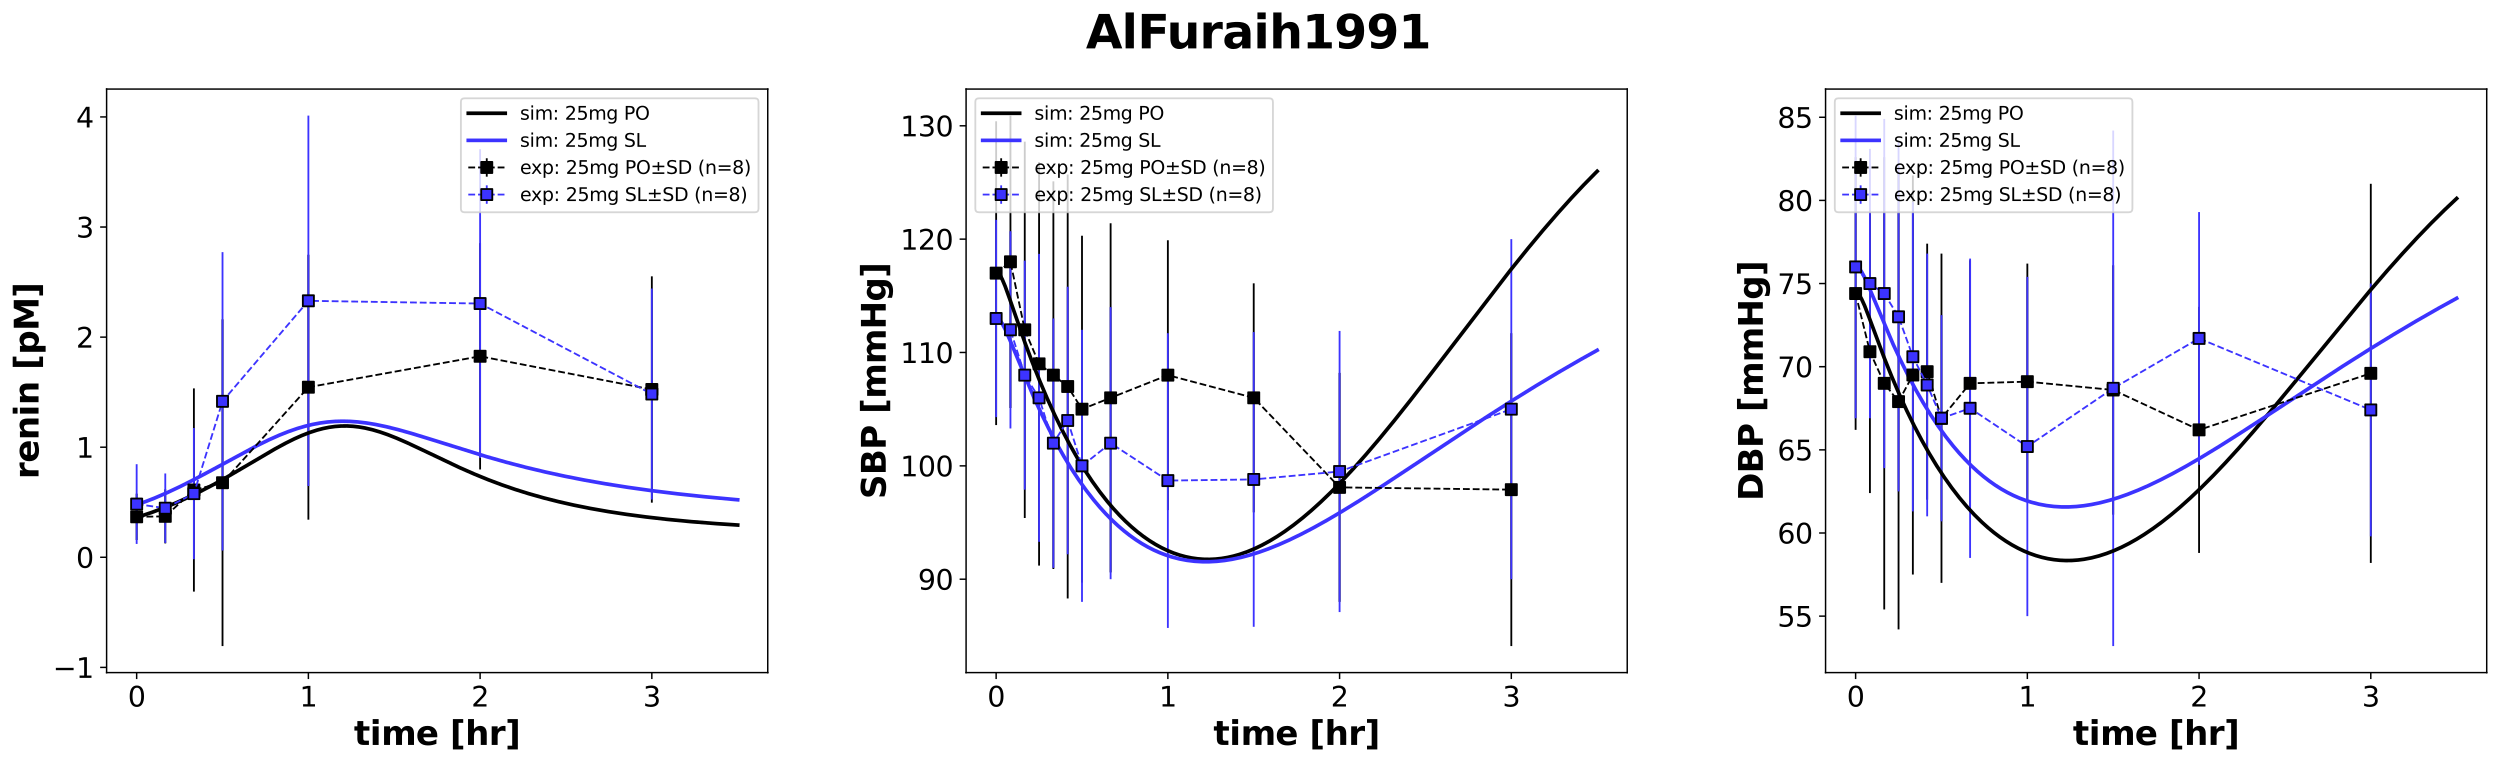 <?xml version="1.0" encoding="utf-8" standalone="no"?>
<!DOCTYPE svg PUBLIC "-//W3C//DTD SVG 1.1//EN"
  "http://www.w3.org/Graphics/SVG/1.1/DTD/svg11.dtd">
<svg xmlns:xlink="http://www.w3.org/1999/xlink" width="1353.914pt" height="414.386pt" viewBox="0 0 1353.914 414.386" xmlns="http://www.w3.org/2000/svg" version="1.1">
 <defs>
  <style type="text/css">*{stroke-linejoin: round; stroke-linecap: butt}</style>
 </defs>
 <g id="figure_1">
  <g id="patch_1">
   <path d="M 0 414.386 
L 1353.914 414.386 
L 1353.914 -0 
L 0 -0 
z
" style="fill: #ffffff"/>
  </g>
  <g id="axes_1">
   <g id="patch_2">
    <path d="M 57.734 364.248 
L 415.784 364.248 
L 415.784 48.24 
L 57.734 48.24 
z
" style="fill: #ffffff"/>
   </g>
   <g id="matplotlib.axis_1">
    <g id="xtick_1">
     <g id="line2d_1">
      <defs>
       <path id="m075a8de616" d="M 0 0 
L 0 3.5 
" style="stroke: #000000; stroke-width: 0.8"/>
      </defs>
      <g>
       <use xlink:href="#m075a8de616" x="74.009" y="364.248" style="stroke: #000000; stroke-width: 0.8"/>
      </g>
     </g>
     <g id="text_1">
      <!-- 0 -->
      <g transform="translate(69.237 382.646) scale(0.15 -0.15)">
       <defs>
        <path id="DejaVuSans-30" d="M 2034 4250 
Q 1547 4250 1301 3770 
Q 1056 3291 1056 2328 
Q 1056 1369 1301 889 
Q 1547 409 2034 409 
Q 2525 409 2770 889 
Q 3016 1369 3016 2328 
Q 3016 3291 2770 3770 
Q 2525 4250 2034 4250 
z
M 2034 4750 
Q 2819 4750 3233 4129 
Q 3647 3509 3647 2328 
Q 3647 1150 3233 529 
Q 2819 -91 2034 -91 
Q 1250 -91 836 529 
Q 422 1150 422 2328 
Q 422 3509 836 4129 
Q 1250 4750 2034 4750 
z
" transform="scale(0.016)"/>
       </defs>
       <use xlink:href="#DejaVuSans-30"/>
      </g>
     </g>
    </g>
    <g id="xtick_2">
     <g id="line2d_2">
      <g>
       <use xlink:href="#m075a8de616" x="167.009" y="364.248" style="stroke: #000000; stroke-width: 0.8"/>
      </g>
     </g>
     <g id="text_2">
      <!-- 1 -->
      <g transform="translate(162.237 382.646) scale(0.15 -0.15)">
       <defs>
        <path id="DejaVuSans-31" d="M 794 531 
L 1825 531 
L 1825 4091 
L 703 3866 
L 703 4441 
L 1819 4666 
L 2450 4666 
L 2450 531 
L 3481 531 
L 3481 0 
L 794 0 
L 794 531 
z
" transform="scale(0.016)"/>
       </defs>
       <use xlink:href="#DejaVuSans-31"/>
      </g>
     </g>
    </g>
    <g id="xtick_3">
     <g id="line2d_3">
      <g>
       <use xlink:href="#m075a8de616" x="260.009" y="364.248" style="stroke: #000000; stroke-width: 0.8"/>
      </g>
     </g>
     <g id="text_3">
      <!-- 2 -->
      <g transform="translate(255.237 382.646) scale(0.15 -0.15)">
       <defs>
        <path id="DejaVuSans-32" d="M 1228 531 
L 3431 531 
L 3431 0 
L 469 0 
L 469 531 
Q 828 903 1448 1529 
Q 2069 2156 2228 2338 
Q 2531 2678 2651 2914 
Q 2772 3150 2772 3378 
Q 2772 3750 2511 3984 
Q 2250 4219 1831 4219 
Q 1534 4219 1204 4116 
Q 875 4013 500 3803 
L 500 4441 
Q 881 4594 1212 4672 
Q 1544 4750 1819 4750 
Q 2544 4750 2975 4387 
Q 3406 4025 3406 3419 
Q 3406 3131 3298 2873 
Q 3191 2616 2906 2266 
Q 2828 2175 2409 1742 
Q 1991 1309 1228 531 
z
" transform="scale(0.016)"/>
       </defs>
       <use xlink:href="#DejaVuSans-32"/>
      </g>
     </g>
    </g>
    <g id="xtick_4">
     <g id="line2d_4">
      <g>
       <use xlink:href="#m075a8de616" x="353.009" y="364.248" style="stroke: #000000; stroke-width: 0.8"/>
      </g>
     </g>
     <g id="text_4">
      <!-- 3 -->
      <g transform="translate(348.237 382.646) scale(0.15 -0.15)">
       <defs>
        <path id="DejaVuSans-33" d="M 2597 2516 
Q 3050 2419 3304 2112 
Q 3559 1806 3559 1356 
Q 3559 666 3084 287 
Q 2609 -91 1734 -91 
Q 1441 -91 1130 -33 
Q 819 25 488 141 
L 488 750 
Q 750 597 1062 519 
Q 1375 441 1716 441 
Q 2309 441 2620 675 
Q 2931 909 2931 1356 
Q 2931 1769 2642 2001 
Q 2353 2234 1838 2234 
L 1294 2234 
L 1294 2753 
L 1863 2753 
Q 2328 2753 2575 2939 
Q 2822 3125 2822 3475 
Q 2822 3834 2567 4026 
Q 2313 4219 1838 4219 
Q 1578 4219 1281 4162 
Q 984 4106 628 3988 
L 628 4550 
Q 988 4650 1302 4700 
Q 1616 4750 1894 4750 
Q 2613 4750 3031 4423 
Q 3450 4097 3450 3541 
Q 3450 3153 3228 2886 
Q 3006 2619 2597 2516 
z
" transform="scale(0.016)"/>
       </defs>
       <use xlink:href="#DejaVuSans-33"/>
      </g>
     </g>
    </g>
    <g id="text_5">
     <!-- time [hr] -->
     <g transform="translate(191.684 403.442) scale(0.18 -0.18)">
      <defs>
       <path id="DejaVuSans-Bold-74" d="M 1759 4494 
L 1759 3500 
L 2913 3500 
L 2913 2700 
L 1759 2700 
L 1759 1216 
Q 1759 972 1856 886 
Q 1953 800 2241 800 
L 2816 800 
L 2816 0 
L 1856 0 
Q 1194 0 917 276 
Q 641 553 641 1216 
L 641 2700 
L 84 2700 
L 84 3500 
L 641 3500 
L 641 4494 
L 1759 4494 
z
" transform="scale(0.016)"/>
       <path id="DejaVuSans-Bold-69" d="M 538 3500 
L 1656 3500 
L 1656 0 
L 538 0 
L 538 3500 
z
M 538 4863 
L 1656 4863 
L 1656 3950 
L 538 3950 
L 538 4863 
z
" transform="scale(0.016)"/>
       <path id="DejaVuSans-Bold-6d" d="M 3781 2919 
Q 3994 3244 4286 3414 
Q 4578 3584 4928 3584 
Q 5531 3584 5847 3212 
Q 6163 2841 6163 2131 
L 6163 0 
L 5038 0 
L 5038 1825 
Q 5041 1866 5042 1909 
Q 5044 1953 5044 2034 
Q 5044 2406 4934 2573 
Q 4825 2741 4581 2741 
Q 4263 2741 4089 2478 
Q 3916 2216 3909 1719 
L 3909 0 
L 2784 0 
L 2784 1825 
Q 2784 2406 2684 2573 
Q 2584 2741 2328 2741 
Q 2006 2741 1831 2477 
Q 1656 2213 1656 1722 
L 1656 0 
L 531 0 
L 531 3500 
L 1656 3500 
L 1656 2988 
Q 1863 3284 2130 3434 
Q 2397 3584 2719 3584 
Q 3081 3584 3359 3409 
Q 3638 3234 3781 2919 
z
" transform="scale(0.016)"/>
       <path id="DejaVuSans-Bold-65" d="M 4031 1759 
L 4031 1441 
L 1416 1441 
Q 1456 1047 1700 850 
Q 1944 653 2381 653 
Q 2734 653 3104 758 
Q 3475 863 3866 1075 
L 3866 213 
Q 3469 63 3072 -14 
Q 2675 -91 2278 -91 
Q 1328 -91 801 392 
Q 275 875 275 1747 
Q 275 2603 792 3093 
Q 1309 3584 2216 3584 
Q 3041 3584 3536 3087 
Q 4031 2591 4031 1759 
z
M 2881 2131 
Q 2881 2450 2695 2645 
Q 2509 2841 2209 2841 
Q 1884 2841 1681 2658 
Q 1478 2475 1428 2131 
L 2881 2131 
z
" transform="scale(0.016)"/>
       <path id="DejaVuSans-Bold-20" transform="scale(0.016)"/>
       <path id="DejaVuSans-Bold-5b" d="M 550 4863 
L 2491 4863 
L 2491 4159 
L 1613 4159 
L 1613 -141 
L 2491 -141 
L 2491 -844 
L 550 -844 
L 550 4863 
z
" transform="scale(0.016)"/>
       <path id="DejaVuSans-Bold-68" d="M 4056 2131 
L 4056 0 
L 2931 0 
L 2931 347 
L 2931 1625 
Q 2931 2084 2911 2256 
Q 2891 2428 2841 2509 
Q 2775 2619 2662 2680 
Q 2550 2741 2406 2741 
Q 2056 2741 1856 2470 
Q 1656 2200 1656 1722 
L 1656 0 
L 538 0 
L 538 4863 
L 1656 4863 
L 1656 2988 
Q 1909 3294 2193 3439 
Q 2478 3584 2822 3584 
Q 3428 3584 3742 3212 
Q 4056 2841 4056 2131 
z
" transform="scale(0.016)"/>
       <path id="DejaVuSans-Bold-72" d="M 3138 2547 
Q 2991 2616 2845 2648 
Q 2700 2681 2553 2681 
Q 2122 2681 1889 2404 
Q 1656 2128 1656 1613 
L 1656 0 
L 538 0 
L 538 3500 
L 1656 3500 
L 1656 2925 
Q 1872 3269 2151 3426 
Q 2431 3584 2822 3584 
Q 2878 3584 2943 3579 
Q 3009 3575 3134 3559 
L 3138 2547 
z
" transform="scale(0.016)"/>
       <path id="DejaVuSans-Bold-5d" d="M 2375 -844 
L 434 -844 
L 434 -141 
L 1313 -141 
L 1313 4159 
L 434 4159 
L 434 4863 
L 2375 4863 
L 2375 -844 
z
" transform="scale(0.016)"/>
      </defs>
      <use xlink:href="#DejaVuSans-Bold-74"/>
      <use xlink:href="#DejaVuSans-Bold-69" transform="translate(47.803 0)"/>
      <use xlink:href="#DejaVuSans-Bold-6d" transform="translate(82.08 0)"/>
      <use xlink:href="#DejaVuSans-Bold-65" transform="translate(186.279 0)"/>
      <use xlink:href="#DejaVuSans-Bold-20" transform="translate(254.102 0)"/>
      <use xlink:href="#DejaVuSans-Bold-5b" transform="translate(288.916 0)"/>
      <use xlink:href="#DejaVuSans-Bold-68" transform="translate(334.619 0)"/>
      <use xlink:href="#DejaVuSans-Bold-72" transform="translate(405.811 0)"/>
      <use xlink:href="#DejaVuSans-Bold-5d" transform="translate(455.127 0)"/>
     </g>
    </g>
   </g>
   <g id="matplotlib.axis_2">
    <g id="ytick_1">
     <g id="line2d_5">
      <defs>
       <path id="m089debc7a2" d="M 0 0 
L -3.5 0 
" style="stroke: #000000; stroke-width: 0.8"/>
      </defs>
      <g>
       <use xlink:href="#m089debc7a2" x="57.734" y="361.427" style="stroke: #000000; stroke-width: 0.8"/>
      </g>
     </g>
     <g id="text_6">
      <!-- −1 -->
      <g transform="translate(28.621 367.126) scale(0.15 -0.15)">
       <defs>
        <path id="DejaVuSans-2212" d="M 678 2272 
L 4684 2272 
L 4684 1741 
L 678 1741 
L 678 2272 
z
" transform="scale(0.016)"/>
       </defs>
       <use xlink:href="#DejaVuSans-2212"/>
       <use xlink:href="#DejaVuSans-31" transform="translate(83.789 0)"/>
      </g>
     </g>
    </g>
    <g id="ytick_2">
     <g id="line2d_6">
      <g>
       <use xlink:href="#m089debc7a2" x="57.734" y="301.809" style="stroke: #000000; stroke-width: 0.8"/>
      </g>
     </g>
     <g id="text_7">
      <!-- 0 -->
      <g transform="translate(41.19 307.508) scale(0.15 -0.15)">
       <use xlink:href="#DejaVuSans-30"/>
      </g>
     </g>
    </g>
    <g id="ytick_3">
     <g id="line2d_7">
      <g>
       <use xlink:href="#m089debc7a2" x="57.734" y="242.19" style="stroke: #000000; stroke-width: 0.8"/>
      </g>
     </g>
     <g id="text_8">
      <!-- 1 -->
      <g transform="translate(41.19 247.889) scale(0.15 -0.15)">
       <use xlink:href="#DejaVuSans-31"/>
      </g>
     </g>
    </g>
    <g id="ytick_4">
     <g id="line2d_8">
      <g>
       <use xlink:href="#m089debc7a2" x="57.734" y="182.571" style="stroke: #000000; stroke-width: 0.8"/>
      </g>
     </g>
     <g id="text_9">
      <!-- 2 -->
      <g transform="translate(41.19 188.27) scale(0.15 -0.15)">
       <use xlink:href="#DejaVuSans-32"/>
      </g>
     </g>
    </g>
    <g id="ytick_5">
     <g id="line2d_9">
      <g>
       <use xlink:href="#m089debc7a2" x="57.734" y="122.953" style="stroke: #000000; stroke-width: 0.8"/>
      </g>
     </g>
     <g id="text_10">
      <!-- 3 -->
      <g transform="translate(41.19 128.651) scale(0.15 -0.15)">
       <use xlink:href="#DejaVuSans-33"/>
      </g>
     </g>
    </g>
    <g id="ytick_6">
     <g id="line2d_10">
      <g>
       <use xlink:href="#m089debc7a2" x="57.734" y="63.334" style="stroke: #000000; stroke-width: 0.8"/>
      </g>
     </g>
     <g id="text_11">
      <!-- 4 -->
      <g transform="translate(41.19 69.033) scale(0.15 -0.15)">
       <defs>
        <path id="DejaVuSans-34" d="M 2419 4116 
L 825 1625 
L 2419 1625 
L 2419 4116 
z
M 2253 4666 
L 3047 4666 
L 3047 1625 
L 3713 1625 
L 3713 1100 
L 3047 1100 
L 3047 0 
L 2419 0 
L 2419 1100 
L 313 1100 
L 313 1709 
L 2253 4666 
z
" transform="scale(0.016)"/>
       </defs>
       <use xlink:href="#DejaVuSans-34"/>
      </g>
     </g>
    </g>
    <g id="text_12">
     <!-- renin [pM] -->
     <g transform="translate(20.877 259.444) rotate(-90) scale(0.18 -0.18)">
      <defs>
       <path id="DejaVuSans-Bold-6e" d="M 4056 2131 
L 4056 0 
L 2931 0 
L 2931 347 
L 2931 1631 
Q 2931 2084 2911 2256 
Q 2891 2428 2841 2509 
Q 2775 2619 2662 2680 
Q 2550 2741 2406 2741 
Q 2056 2741 1856 2470 
Q 1656 2200 1656 1722 
L 1656 0 
L 538 0 
L 538 3500 
L 1656 3500 
L 1656 2988 
Q 1909 3294 2193 3439 
Q 2478 3584 2822 3584 
Q 3428 3584 3742 3212 
Q 4056 2841 4056 2131 
z
" transform="scale(0.016)"/>
       <path id="DejaVuSans-Bold-70" d="M 1656 506 
L 1656 -1331 
L 538 -1331 
L 538 3500 
L 1656 3500 
L 1656 2988 
Q 1888 3294 2169 3439 
Q 2450 3584 2816 3584 
Q 3463 3584 3878 3070 
Q 4294 2556 4294 1747 
Q 4294 938 3878 423 
Q 3463 -91 2816 -91 
Q 2450 -91 2169 54 
Q 1888 200 1656 506 
z
M 2400 2772 
Q 2041 2772 1848 2508 
Q 1656 2244 1656 1747 
Q 1656 1250 1848 986 
Q 2041 722 2400 722 
Q 2759 722 2948 984 
Q 3138 1247 3138 1747 
Q 3138 2247 2948 2509 
Q 2759 2772 2400 2772 
z
" transform="scale(0.016)"/>
       <path id="DejaVuSans-Bold-4d" d="M 588 4666 
L 2119 4666 
L 3181 2169 
L 4250 4666 
L 5778 4666 
L 5778 0 
L 4641 0 
L 4641 3413 
L 3566 897 
L 2803 897 
L 1728 3413 
L 1728 0 
L 588 0 
L 588 4666 
z
" transform="scale(0.016)"/>
      </defs>
      <use xlink:href="#DejaVuSans-Bold-72"/>
      <use xlink:href="#DejaVuSans-Bold-65" transform="translate(49.316 0)"/>
      <use xlink:href="#DejaVuSans-Bold-6e" transform="translate(117.139 0)"/>
      <use xlink:href="#DejaVuSans-Bold-69" transform="translate(188.33 0)"/>
      <use xlink:href="#DejaVuSans-Bold-6e" transform="translate(222.607 0)"/>
      <use xlink:href="#DejaVuSans-Bold-20" transform="translate(293.799 0)"/>
      <use xlink:href="#DejaVuSans-Bold-5b" transform="translate(328.613 0)"/>
      <use xlink:href="#DejaVuSans-Bold-70" transform="translate(374.316 0)"/>
      <use xlink:href="#DejaVuSans-Bold-4d" transform="translate(445.898 0)"/>
      <use xlink:href="#DejaVuSans-Bold-5d" transform="translate(545.41 0)"/>
     </g>
    </g>
   </g>
   <g id="LineCollection_1">
    <path d="M 74.009 292.429 
L 74.009 267.352 
" clip-path="url(#p60c6a4febb)" style="fill: none; stroke: #000000"/>
    <path d="M 89.509 294.272 
L 89.509 265.016 
" clip-path="url(#p60c6a4febb)" style="fill: none; stroke: #000000"/>
    <path d="M 105.009 320.389 
L 105.009 210.331 
" clip-path="url(#p60c6a4febb)" style="fill: none; stroke: #000000"/>
    <path d="M 120.509 349.884 
L 120.509 172.955 
" clip-path="url(#p60c6a4febb)" style="fill: none; stroke: #000000"/>
    <path d="M 167.009 281.449 
L 167.009 137.955 
" clip-path="url(#p60c6a4febb)" style="fill: none; stroke: #000000"/>
    <path d="M 260.009 254.254 
L 260.009 131.657 
" clip-path="url(#p60c6a4febb)" style="fill: none; stroke: #000000"/>
    <path d="M 353.009 272.232 
L 353.009 149.635 
" clip-path="url(#p60c6a4febb)" style="fill: none; stroke: #000000"/>
   </g>
   <g id="LineCollection_2">
    <path d="M 74.009 294.588 
L 74.009 251.401 
" clip-path="url(#p60c6a4febb)" style="fill: none; stroke: #3c33ff"/>
    <path d="M 89.509 294.018 
L 89.509 256.404 
" clip-path="url(#p60c6a4febb)" style="fill: none; stroke: #3c33ff"/>
    <path d="M 105.009 302.855 
L 105.009 231.805 
" clip-path="url(#p60c6a4febb)" style="fill: none; stroke: #3c33ff"/>
    <path d="M 120.509 298.139 
L 120.509 136.535 
" clip-path="url(#p60c6a4febb)" style="fill: none; stroke: #3c33ff"/>
    <path d="M 167.009 263.216 
L 167.009 62.604 
" clip-path="url(#p60c6a4febb)" style="fill: none; stroke: #3c33ff"/>
    <path d="M 260.009 247.976 
L 260.009 80.799 
" clip-path="url(#p60c6a4febb)" style="fill: none; stroke: #3c33ff"/>
    <path d="M 353.009 270.515 
L 353.009 156.278 
" clip-path="url(#p60c6a4febb)" style="fill: none; stroke: #3c33ff"/>
   </g>
   <g id="line2d_11">
    <path d="M 74.009 279.897 
L 74.823 279.83 
L 77.264 279.167 
L 82.146 277.527 
L 88.656 275.083 
L 95.166 272.394 
L 101.676 269.468 
L 108.186 266.308 
L 115.51 262.489 
L 122.834 258.422 
L 132.599 252.719 
L 148.874 243.163 
L 154.57 240.074 
L 159.453 237.651 
L 163.521 235.84 
L 167.59 234.255 
L 171.659 232.931 
L 174.914 232.078 
L 178.169 231.421 
L 181.424 230.969 
L 184.679 230.726 
L 187.934 230.692 
L 191.189 230.866 
L 194.444 231.24 
L 197.699 231.804 
L 201.768 232.757 
L 205.836 233.956 
L 209.905 235.368 
L 214.788 237.293 
L 220.484 239.776 
L 228.621 243.594 
L 248.965 253.259 
L 257.103 256.828 
L 264.426 259.812 
L 271.75 262.564 
L 279.074 265.083 
L 286.398 267.375 
L 294.535 269.673 
L 302.673 271.729 
L 310.81 273.564 
L 319.761 275.356 
L 329.526 277.069 
L 339.291 278.562 
L 349.87 279.964 
L 361.263 281.257 
L 374.283 282.502 
L 388.116 283.595 
L 399.509 284.344 
L 399.509 284.344 
" clip-path="url(#p60c6a4febb)" style="fill: none; stroke: #000000; stroke-width: 2; stroke-linecap: square"/>
   </g>
   <g id="line2d_12">
    <path d="M 74.009 272.99 
L 75.636 272.682 
L 78.891 271.62 
L 83.774 269.723 
L 90.284 266.914 
L 97.608 263.475 
L 105.745 259.374 
L 115.51 254.163 
L 139.109 241.393 
L 145.619 238.199 
L 151.315 235.659 
L 156.198 233.719 
L 161.08 232.033 
L 165.149 230.844 
L 169.218 229.863 
L 173.286 229.098 
L 177.355 228.553 
L 181.424 228.227 
L 185.493 228.116 
L 189.561 228.21 
L 193.63 228.497 
L 198.513 229.075 
L 203.395 229.88 
L 209.091 231.065 
L 215.601 232.678 
L 222.925 234.735 
L 232.69 237.722 
L 263.613 247.344 
L 274.191 250.336 
L 284.77 253.099 
L 295.349 255.624 
L 305.928 257.918 
L 316.506 259.994 
L 327.899 262.006 
L 340.105 263.929 
L 353.125 265.745 
L 366.959 267.442 
L 381.606 269.013 
L 397.881 270.525 
L 399.509 270.664 
L 399.509 270.664 
" clip-path="url(#p60c6a4febb)" style="fill: none; stroke: #3c33ff; stroke-width: 2; stroke-linecap: square"/>
   </g>
   <g id="line2d_13">
    <path d="M 74.009 279.89 
L 89.509 279.644 
L 105.009 265.36 
L 120.509 261.42 
L 167.009 209.702 
L 260.009 192.955 
L 353.009 210.933 
" clip-path="url(#p60c6a4febb)" style="fill: none; stroke-dasharray: 3.7,1.6; stroke-dashoffset: 0; stroke: #000000"/>
    <defs>
     <path id="mdd28a05c3d" d="M -3 3 
L 3 3 
L 3 -3 
L -3 -3 
z
" style="stroke: #000000; stroke-linejoin: miter"/>
    </defs>
    <g clip-path="url(#p60c6a4febb)">
     <use xlink:href="#mdd28a05c3d" x="74.009" y="279.89" style="stroke: #000000; stroke-linejoin: miter"/>
     <use xlink:href="#mdd28a05c3d" x="89.509" y="279.644" style="stroke: #000000; stroke-linejoin: miter"/>
     <use xlink:href="#mdd28a05c3d" x="105.009" y="265.36" style="stroke: #000000; stroke-linejoin: miter"/>
     <use xlink:href="#mdd28a05c3d" x="120.509" y="261.42" style="stroke: #000000; stroke-linejoin: miter"/>
     <use xlink:href="#mdd28a05c3d" x="167.009" y="209.702" style="stroke: #000000; stroke-linejoin: miter"/>
     <use xlink:href="#mdd28a05c3d" x="260.009" y="192.955" style="stroke: #000000; stroke-linejoin: miter"/>
     <use xlink:href="#mdd28a05c3d" x="353.009" y="210.933" style="stroke: #000000; stroke-linejoin: miter"/>
    </g>
   </g>
   <g id="line2d_14">
    <path d="M 74.009 272.995 
L 89.509 275.211 
L 105.009 267.33 
L 120.509 217.337 
L 167.009 162.91 
L 260.009 164.388 
L 353.009 213.396 
" clip-path="url(#p60c6a4febb)" style="fill: none; stroke-dasharray: 3.7,1.6; stroke-dashoffset: 0; stroke: #3c33ff"/>
    <defs>
     <path id="m2e2dd4ab88" d="M -3 3 
L 3 3 
L 3 -3 
L -3 -3 
z
" style="stroke: #000000; stroke-linejoin: miter"/>
    </defs>
    <g clip-path="url(#p60c6a4febb)">
     <use xlink:href="#m2e2dd4ab88" x="74.009" y="272.995" style="fill: #3c33ff; stroke: #000000; stroke-linejoin: miter"/>
     <use xlink:href="#m2e2dd4ab88" x="89.509" y="275.211" style="fill: #3c33ff; stroke: #000000; stroke-linejoin: miter"/>
     <use xlink:href="#m2e2dd4ab88" x="105.009" y="267.33" style="fill: #3c33ff; stroke: #000000; stroke-linejoin: miter"/>
     <use xlink:href="#m2e2dd4ab88" x="120.509" y="217.337" style="fill: #3c33ff; stroke: #000000; stroke-linejoin: miter"/>
     <use xlink:href="#m2e2dd4ab88" x="167.009" y="162.91" style="fill: #3c33ff; stroke: #000000; stroke-linejoin: miter"/>
     <use xlink:href="#m2e2dd4ab88" x="260.009" y="164.388" style="fill: #3c33ff; stroke: #000000; stroke-linejoin: miter"/>
     <use xlink:href="#m2e2dd4ab88" x="353.009" y="213.396" style="fill: #3c33ff; stroke: #000000; stroke-linejoin: miter"/>
    </g>
   </g>
   <g id="patch_3">
    <path d="M 57.734 364.248 
L 57.734 48.24 
" style="fill: none; stroke: #000000; stroke-width: 0.8; stroke-linejoin: miter; stroke-linecap: square"/>
   </g>
   <g id="patch_4">
    <path d="M 415.784 364.248 
L 415.784 48.24 
" style="fill: none; stroke: #000000; stroke-width: 0.8; stroke-linejoin: miter; stroke-linecap: square"/>
   </g>
   <g id="patch_5">
    <path d="M 57.734 364.248 
L 415.784 364.248 
" style="fill: none; stroke: #000000; stroke-width: 0.8; stroke-linejoin: miter; stroke-linecap: square"/>
   </g>
   <g id="patch_6">
    <path d="M 57.734 48.24 
L 415.784 48.24 
" style="fill: none; stroke: #000000; stroke-width: 0.8; stroke-linejoin: miter; stroke-linecap: square"/>
   </g>
   <g id="legend_1">
    <g id="patch_7">
     <path d="M 251.609 114.953 
L 408.784 114.953 
Q 410.784 114.953 410.784 112.953 
L 410.784 55.24 
Q 410.784 53.24 408.784 53.24 
L 251.609 53.24 
Q 249.609 53.24 249.609 55.24 
L 249.609 112.953 
Q 249.609 114.953 251.609 114.953 
z
" style="fill: #ffffff; opacity: 0.8; stroke: #cccccc; stroke-linejoin: miter"/>
    </g>
    <g id="line2d_15">
     <path d="M 253.609 61.338 
L 273.609 61.338 
" style="fill: none; stroke: #000000; stroke-width: 2; stroke-linecap: square"/>
    </g>
    <g id="line2d_16"/>
    <g id="text_13">
     <!-- sim: 25mg PO -->
     <g transform="translate(281.609 64.838) scale(0.1 -0.1)">
      <defs>
       <path id="DejaVuSans-73" d="M 2834 3397 
L 2834 2853 
Q 2591 2978 2328 3040 
Q 2066 3103 1784 3103 
Q 1356 3103 1142 2972 
Q 928 2841 928 2578 
Q 928 2378 1081 2264 
Q 1234 2150 1697 2047 
L 1894 2003 
Q 2506 1872 2764 1633 
Q 3022 1394 3022 966 
Q 3022 478 2636 193 
Q 2250 -91 1575 -91 
Q 1294 -91 989 -36 
Q 684 19 347 128 
L 347 722 
Q 666 556 975 473 
Q 1284 391 1588 391 
Q 1994 391 2212 530 
Q 2431 669 2431 922 
Q 2431 1156 2273 1281 
Q 2116 1406 1581 1522 
L 1381 1569 
Q 847 1681 609 1914 
Q 372 2147 372 2553 
Q 372 3047 722 3315 
Q 1072 3584 1716 3584 
Q 2034 3584 2315 3537 
Q 2597 3491 2834 3397 
z
" transform="scale(0.016)"/>
       <path id="DejaVuSans-69" d="M 603 3500 
L 1178 3500 
L 1178 0 
L 603 0 
L 603 3500 
z
M 603 4863 
L 1178 4863 
L 1178 4134 
L 603 4134 
L 603 4863 
z
" transform="scale(0.016)"/>
       <path id="DejaVuSans-6d" d="M 3328 2828 
Q 3544 3216 3844 3400 
Q 4144 3584 4550 3584 
Q 5097 3584 5394 3201 
Q 5691 2819 5691 2113 
L 5691 0 
L 5113 0 
L 5113 2094 
Q 5113 2597 4934 2840 
Q 4756 3084 4391 3084 
Q 3944 3084 3684 2787 
Q 3425 2491 3425 1978 
L 3425 0 
L 2847 0 
L 2847 2094 
Q 2847 2600 2669 2842 
Q 2491 3084 2119 3084 
Q 1678 3084 1418 2786 
Q 1159 2488 1159 1978 
L 1159 0 
L 581 0 
L 581 3500 
L 1159 3500 
L 1159 2956 
Q 1356 3278 1631 3431 
Q 1906 3584 2284 3584 
Q 2666 3584 2933 3390 
Q 3200 3197 3328 2828 
z
" transform="scale(0.016)"/>
       <path id="DejaVuSans-3a" d="M 750 794 
L 1409 794 
L 1409 0 
L 750 0 
L 750 794 
z
M 750 3309 
L 1409 3309 
L 1409 2516 
L 750 2516 
L 750 3309 
z
" transform="scale(0.016)"/>
       <path id="DejaVuSans-20" transform="scale(0.016)"/>
       <path id="DejaVuSans-35" d="M 691 4666 
L 3169 4666 
L 3169 4134 
L 1269 4134 
L 1269 2991 
Q 1406 3038 1543 3061 
Q 1681 3084 1819 3084 
Q 2600 3084 3056 2656 
Q 3513 2228 3513 1497 
Q 3513 744 3044 326 
Q 2575 -91 1722 -91 
Q 1428 -91 1123 -41 
Q 819 9 494 109 
L 494 744 
Q 775 591 1075 516 
Q 1375 441 1709 441 
Q 2250 441 2565 725 
Q 2881 1009 2881 1497 
Q 2881 1984 2565 2268 
Q 2250 2553 1709 2553 
Q 1456 2553 1204 2497 
Q 953 2441 691 2322 
L 691 4666 
z
" transform="scale(0.016)"/>
       <path id="DejaVuSans-67" d="M 2906 1791 
Q 2906 2416 2648 2759 
Q 2391 3103 1925 3103 
Q 1463 3103 1205 2759 
Q 947 2416 947 1791 
Q 947 1169 1205 825 
Q 1463 481 1925 481 
Q 2391 481 2648 825 
Q 2906 1169 2906 1791 
z
M 3481 434 
Q 3481 -459 3084 -895 
Q 2688 -1331 1869 -1331 
Q 1566 -1331 1297 -1286 
Q 1028 -1241 775 -1147 
L 775 -588 
Q 1028 -725 1275 -790 
Q 1522 -856 1778 -856 
Q 2344 -856 2625 -561 
Q 2906 -266 2906 331 
L 2906 616 
Q 2728 306 2450 153 
Q 2172 0 1784 0 
Q 1141 0 747 490 
Q 353 981 353 1791 
Q 353 2603 747 3093 
Q 1141 3584 1784 3584 
Q 2172 3584 2450 3431 
Q 2728 3278 2906 2969 
L 2906 3500 
L 3481 3500 
L 3481 434 
z
" transform="scale(0.016)"/>
       <path id="DejaVuSans-50" d="M 1259 4147 
L 1259 2394 
L 2053 2394 
Q 2494 2394 2734 2622 
Q 2975 2850 2975 3272 
Q 2975 3691 2734 3919 
Q 2494 4147 2053 4147 
L 1259 4147 
z
M 628 4666 
L 2053 4666 
Q 2838 4666 3239 4311 
Q 3641 3956 3641 3272 
Q 3641 2581 3239 2228 
Q 2838 1875 2053 1875 
L 1259 1875 
L 1259 0 
L 628 0 
L 628 4666 
z
" transform="scale(0.016)"/>
       <path id="DejaVuSans-4f" d="M 2522 4238 
Q 1834 4238 1429 3725 
Q 1025 3213 1025 2328 
Q 1025 1447 1429 934 
Q 1834 422 2522 422 
Q 3209 422 3611 934 
Q 4013 1447 4013 2328 
Q 4013 3213 3611 3725 
Q 3209 4238 2522 4238 
z
M 2522 4750 
Q 3503 4750 4090 4092 
Q 4678 3434 4678 2328 
Q 4678 1225 4090 567 
Q 3503 -91 2522 -91 
Q 1538 -91 948 565 
Q 359 1222 359 2328 
Q 359 3434 948 4092 
Q 1538 4750 2522 4750 
z
" transform="scale(0.016)"/>
      </defs>
      <use xlink:href="#DejaVuSans-73"/>
      <use xlink:href="#DejaVuSans-69" transform="translate(52.1 0)"/>
      <use xlink:href="#DejaVuSans-6d" transform="translate(79.883 0)"/>
      <use xlink:href="#DejaVuSans-3a" transform="translate(177.295 0)"/>
      <use xlink:href="#DejaVuSans-20" transform="translate(210.986 0)"/>
      <use xlink:href="#DejaVuSans-32" transform="translate(242.773 0)"/>
      <use xlink:href="#DejaVuSans-35" transform="translate(306.396 0)"/>
      <use xlink:href="#DejaVuSans-6d" transform="translate(370.02 0)"/>
      <use xlink:href="#DejaVuSans-67" transform="translate(467.432 0)"/>
      <use xlink:href="#DejaVuSans-20" transform="translate(530.908 0)"/>
      <use xlink:href="#DejaVuSans-50" transform="translate(562.695 0)"/>
      <use xlink:href="#DejaVuSans-4f" transform="translate(622.998 0)"/>
     </g>
    </g>
    <g id="line2d_17">
     <path d="M 253.609 76.017 
L 273.609 76.017 
" style="fill: none; stroke: #3c33ff; stroke-width: 2; stroke-linecap: square"/>
    </g>
    <g id="line2d_18"/>
    <g id="text_14">
     <!-- sim: 25mg SL -->
     <g transform="translate(281.609 79.517) scale(0.1 -0.1)">
      <defs>
       <path id="DejaVuSans-53" d="M 3425 4513 
L 3425 3897 
Q 3066 4069 2747 4153 
Q 2428 4238 2131 4238 
Q 1616 4238 1336 4038 
Q 1056 3838 1056 3469 
Q 1056 3159 1242 3001 
Q 1428 2844 1947 2747 
L 2328 2669 
Q 3034 2534 3370 2195 
Q 3706 1856 3706 1288 
Q 3706 609 3251 259 
Q 2797 -91 1919 -91 
Q 1588 -91 1214 -16 
Q 841 59 441 206 
L 441 856 
Q 825 641 1194 531 
Q 1563 422 1919 422 
Q 2459 422 2753 634 
Q 3047 847 3047 1241 
Q 3047 1584 2836 1778 
Q 2625 1972 2144 2069 
L 1759 2144 
Q 1053 2284 737 2584 
Q 422 2884 422 3419 
Q 422 4038 858 4394 
Q 1294 4750 2059 4750 
Q 2388 4750 2728 4690 
Q 3069 4631 3425 4513 
z
" transform="scale(0.016)"/>
       <path id="DejaVuSans-4c" d="M 628 4666 
L 1259 4666 
L 1259 531 
L 3531 531 
L 3531 0 
L 628 0 
L 628 4666 
z
" transform="scale(0.016)"/>
      </defs>
      <use xlink:href="#DejaVuSans-73"/>
      <use xlink:href="#DejaVuSans-69" transform="translate(52.1 0)"/>
      <use xlink:href="#DejaVuSans-6d" transform="translate(79.883 0)"/>
      <use xlink:href="#DejaVuSans-3a" transform="translate(177.295 0)"/>
      <use xlink:href="#DejaVuSans-20" transform="translate(210.986 0)"/>
      <use xlink:href="#DejaVuSans-32" transform="translate(242.773 0)"/>
      <use xlink:href="#DejaVuSans-35" transform="translate(306.396 0)"/>
      <use xlink:href="#DejaVuSans-6d" transform="translate(370.02 0)"/>
      <use xlink:href="#DejaVuSans-67" transform="translate(467.432 0)"/>
      <use xlink:href="#DejaVuSans-20" transform="translate(530.908 0)"/>
      <use xlink:href="#DejaVuSans-53" transform="translate(562.695 0)"/>
      <use xlink:href="#DejaVuSans-4c" transform="translate(626.172 0)"/>
     </g>
    </g>
    <g id="LineCollection_3">
     <path d="M 263.609 95.695 
L 263.609 85.695 
" style="fill: none; stroke: #000000"/>
    </g>
    <g id="line2d_19">
     <path d="M 253.609 90.695 
L 273.609 90.695 
" style="fill: none; stroke-dasharray: 3.7,1.6; stroke-dashoffset: 0; stroke: #000000"/>
    </g>
    <g id="line2d_20">
     <g>
      <use xlink:href="#mdd28a05c3d" x="263.609" y="90.695" style="stroke: #000000; stroke-linejoin: miter"/>
     </g>
    </g>
    <g id="text_15">
     <!-- exp: 25mg PO±SD (n=8) -->
     <g transform="translate(281.609 94.195) scale(0.1 -0.1)">
      <defs>
       <path id="DejaVuSans-65" d="M 3597 1894 
L 3597 1613 
L 953 1613 
Q 991 1019 1311 708 
Q 1631 397 2203 397 
Q 2534 397 2845 478 
Q 3156 559 3463 722 
L 3463 178 
Q 3153 47 2828 -22 
Q 2503 -91 2169 -91 
Q 1331 -91 842 396 
Q 353 884 353 1716 
Q 353 2575 817 3079 
Q 1281 3584 2069 3584 
Q 2775 3584 3186 3129 
Q 3597 2675 3597 1894 
z
M 3022 2063 
Q 3016 2534 2758 2815 
Q 2500 3097 2075 3097 
Q 1594 3097 1305 2825 
Q 1016 2553 972 2059 
L 3022 2063 
z
" transform="scale(0.016)"/>
       <path id="DejaVuSans-78" d="M 3513 3500 
L 2247 1797 
L 3578 0 
L 2900 0 
L 1881 1375 
L 863 0 
L 184 0 
L 1544 1831 
L 300 3500 
L 978 3500 
L 1906 2253 
L 2834 3500 
L 3513 3500 
z
" transform="scale(0.016)"/>
       <path id="DejaVuSans-70" d="M 1159 525 
L 1159 -1331 
L 581 -1331 
L 581 3500 
L 1159 3500 
L 1159 2969 
Q 1341 3281 1617 3432 
Q 1894 3584 2278 3584 
Q 2916 3584 3314 3078 
Q 3713 2572 3713 1747 
Q 3713 922 3314 415 
Q 2916 -91 2278 -91 
Q 1894 -91 1617 61 
Q 1341 213 1159 525 
z
M 3116 1747 
Q 3116 2381 2855 2742 
Q 2594 3103 2138 3103 
Q 1681 3103 1420 2742 
Q 1159 2381 1159 1747 
Q 1159 1113 1420 752 
Q 1681 391 2138 391 
Q 2594 391 2855 752 
Q 3116 1113 3116 1747 
z
" transform="scale(0.016)"/>
       <path id="DejaVuSans-b1" d="M 2944 4013 
L 2944 2803 
L 4684 2803 
L 4684 2272 
L 2944 2272 
L 2944 1063 
L 2419 1063 
L 2419 2272 
L 678 2272 
L 678 2803 
L 2419 2803 
L 2419 4013 
L 2944 4013 
z
M 678 531 
L 4684 531 
L 4684 0 
L 678 0 
L 678 531 
z
" transform="scale(0.016)"/>
       <path id="DejaVuSans-44" d="M 1259 4147 
L 1259 519 
L 2022 519 
Q 2988 519 3436 956 
Q 3884 1394 3884 2338 
Q 3884 3275 3436 3711 
Q 2988 4147 2022 4147 
L 1259 4147 
z
M 628 4666 
L 1925 4666 
Q 3281 4666 3915 4102 
Q 4550 3538 4550 2338 
Q 4550 1131 3912 565 
Q 3275 0 1925 0 
L 628 0 
L 628 4666 
z
" transform="scale(0.016)"/>
       <path id="DejaVuSans-28" d="M 1984 4856 
Q 1566 4138 1362 3434 
Q 1159 2731 1159 2009 
Q 1159 1288 1364 580 
Q 1569 -128 1984 -844 
L 1484 -844 
Q 1016 -109 783 600 
Q 550 1309 550 2009 
Q 550 2706 781 3412 
Q 1013 4119 1484 4856 
L 1984 4856 
z
" transform="scale(0.016)"/>
       <path id="DejaVuSans-6e" d="M 3513 2113 
L 3513 0 
L 2938 0 
L 2938 2094 
Q 2938 2591 2744 2837 
Q 2550 3084 2163 3084 
Q 1697 3084 1428 2787 
Q 1159 2491 1159 1978 
L 1159 0 
L 581 0 
L 581 3500 
L 1159 3500 
L 1159 2956 
Q 1366 3272 1645 3428 
Q 1925 3584 2291 3584 
Q 2894 3584 3203 3211 
Q 3513 2838 3513 2113 
z
" transform="scale(0.016)"/>
       <path id="DejaVuSans-3d" d="M 678 2906 
L 4684 2906 
L 4684 2381 
L 678 2381 
L 678 2906 
z
M 678 1631 
L 4684 1631 
L 4684 1100 
L 678 1100 
L 678 1631 
z
" transform="scale(0.016)"/>
       <path id="DejaVuSans-38" d="M 2034 2216 
Q 1584 2216 1326 1975 
Q 1069 1734 1069 1313 
Q 1069 891 1326 650 
Q 1584 409 2034 409 
Q 2484 409 2743 651 
Q 3003 894 3003 1313 
Q 3003 1734 2745 1975 
Q 2488 2216 2034 2216 
z
M 1403 2484 
Q 997 2584 770 2862 
Q 544 3141 544 3541 
Q 544 4100 942 4425 
Q 1341 4750 2034 4750 
Q 2731 4750 3128 4425 
Q 3525 4100 3525 3541 
Q 3525 3141 3298 2862 
Q 3072 2584 2669 2484 
Q 3125 2378 3379 2068 
Q 3634 1759 3634 1313 
Q 3634 634 3220 271 
Q 2806 -91 2034 -91 
Q 1263 -91 848 271 
Q 434 634 434 1313 
Q 434 1759 690 2068 
Q 947 2378 1403 2484 
z
M 1172 3481 
Q 1172 3119 1398 2916 
Q 1625 2713 2034 2713 
Q 2441 2713 2670 2916 
Q 2900 3119 2900 3481 
Q 2900 3844 2670 4047 
Q 2441 4250 2034 4250 
Q 1625 4250 1398 4047 
Q 1172 3844 1172 3481 
z
" transform="scale(0.016)"/>
       <path id="DejaVuSans-29" d="M 513 4856 
L 1013 4856 
Q 1481 4119 1714 3412 
Q 1947 2706 1947 2009 
Q 1947 1309 1714 600 
Q 1481 -109 1013 -844 
L 513 -844 
Q 928 -128 1133 580 
Q 1338 1288 1338 2009 
Q 1338 2731 1133 3434 
Q 928 4138 513 4856 
z
" transform="scale(0.016)"/>
      </defs>
      <use xlink:href="#DejaVuSans-65"/>
      <use xlink:href="#DejaVuSans-78" transform="translate(59.773 0)"/>
      <use xlink:href="#DejaVuSans-70" transform="translate(118.953 0)"/>
      <use xlink:href="#DejaVuSans-3a" transform="translate(182.43 0)"/>
      <use xlink:href="#DejaVuSans-20" transform="translate(216.121 0)"/>
      <use xlink:href="#DejaVuSans-32" transform="translate(247.908 0)"/>
      <use xlink:href="#DejaVuSans-35" transform="translate(311.531 0)"/>
      <use xlink:href="#DejaVuSans-6d" transform="translate(375.154 0)"/>
      <use xlink:href="#DejaVuSans-67" transform="translate(472.566 0)"/>
      <use xlink:href="#DejaVuSans-20" transform="translate(536.043 0)"/>
      <use xlink:href="#DejaVuSans-50" transform="translate(567.83 0)"/>
      <use xlink:href="#DejaVuSans-4f" transform="translate(628.133 0)"/>
      <use xlink:href="#DejaVuSans-b1" transform="translate(706.844 0)"/>
      <use xlink:href="#DejaVuSans-53" transform="translate(790.633 0)"/>
      <use xlink:href="#DejaVuSans-44" transform="translate(854.109 0)"/>
      <use xlink:href="#DejaVuSans-20" transform="translate(931.111 0)"/>
      <use xlink:href="#DejaVuSans-28" transform="translate(962.898 0)"/>
      <use xlink:href="#DejaVuSans-6e" transform="translate(1001.912 0)"/>
      <use xlink:href="#DejaVuSans-3d" transform="translate(1065.291 0)"/>
      <use xlink:href="#DejaVuSans-38" transform="translate(1149.08 0)"/>
      <use xlink:href="#DejaVuSans-29" transform="translate(1212.703 0)"/>
     </g>
    </g>
    <g id="LineCollection_4">
     <path d="M 263.609 110.373 
L 263.609 100.373 
" style="fill: none; stroke: #3c33ff"/>
    </g>
    <g id="line2d_21">
     <path d="M 253.609 105.373 
L 273.609 105.373 
" style="fill: none; stroke-dasharray: 3.7,1.6; stroke-dashoffset: 0; stroke: #3c33ff"/>
    </g>
    <g id="line2d_22">
     <g>
      <use xlink:href="#m2e2dd4ab88" x="263.609" y="105.373" style="fill: #3c33ff; stroke: #000000; stroke-linejoin: miter"/>
     </g>
    </g>
    <g id="text_16">
     <!-- exp: 25mg SL±SD (n=8) -->
     <g transform="translate(281.609 108.873) scale(0.1 -0.1)">
      <use xlink:href="#DejaVuSans-65"/>
      <use xlink:href="#DejaVuSans-78" transform="translate(59.773 0)"/>
      <use xlink:href="#DejaVuSans-70" transform="translate(118.953 0)"/>
      <use xlink:href="#DejaVuSans-3a" transform="translate(182.43 0)"/>
      <use xlink:href="#DejaVuSans-20" transform="translate(216.121 0)"/>
      <use xlink:href="#DejaVuSans-32" transform="translate(247.908 0)"/>
      <use xlink:href="#DejaVuSans-35" transform="translate(311.531 0)"/>
      <use xlink:href="#DejaVuSans-6d" transform="translate(375.154 0)"/>
      <use xlink:href="#DejaVuSans-67" transform="translate(472.566 0)"/>
      <use xlink:href="#DejaVuSans-20" transform="translate(536.043 0)"/>
      <use xlink:href="#DejaVuSans-53" transform="translate(567.83 0)"/>
      <use xlink:href="#DejaVuSans-4c" transform="translate(631.307 0)"/>
      <use xlink:href="#DejaVuSans-b1" transform="translate(687.02 0)"/>
      <use xlink:href="#DejaVuSans-53" transform="translate(770.809 0)"/>
      <use xlink:href="#DejaVuSans-44" transform="translate(834.285 0)"/>
      <use xlink:href="#DejaVuSans-20" transform="translate(911.287 0)"/>
      <use xlink:href="#DejaVuSans-28" transform="translate(943.074 0)"/>
      <use xlink:href="#DejaVuSans-6e" transform="translate(982.088 0)"/>
      <use xlink:href="#DejaVuSans-3d" transform="translate(1045.467 0)"/>
      <use xlink:href="#DejaVuSans-38" transform="translate(1129.256 0)"/>
      <use xlink:href="#DejaVuSans-29" transform="translate(1192.879 0)"/>
     </g>
    </g>
   </g>
  </g>
  <g id="axes_2">
   <g id="patch_8">
    <path d="M 523.199 364.248 
L 881.249 364.248 
L 881.249 48.24 
L 523.199 48.24 
z
" style="fill: #ffffff"/>
   </g>
   <g id="matplotlib.axis_3">
    <g id="xtick_5">
     <g id="line2d_23">
      <g>
       <use xlink:href="#m075a8de616" x="539.474" y="364.248" style="stroke: #000000; stroke-width: 0.8"/>
      </g>
     </g>
     <g id="text_17">
      <!-- 0 -->
      <g transform="translate(534.702 382.646) scale(0.15 -0.15)">
       <use xlink:href="#DejaVuSans-30"/>
      </g>
     </g>
    </g>
    <g id="xtick_6">
     <g id="line2d_24">
      <g>
       <use xlink:href="#m075a8de616" x="632.474" y="364.248" style="stroke: #000000; stroke-width: 0.8"/>
      </g>
     </g>
     <g id="text_18">
      <!-- 1 -->
      <g transform="translate(627.702 382.646) scale(0.15 -0.15)">
       <use xlink:href="#DejaVuSans-31"/>
      </g>
     </g>
    </g>
    <g id="xtick_7">
     <g id="line2d_25">
      <g>
       <use xlink:href="#m075a8de616" x="725.474" y="364.248" style="stroke: #000000; stroke-width: 0.8"/>
      </g>
     </g>
     <g id="text_19">
      <!-- 2 -->
      <g transform="translate(720.702 382.646) scale(0.15 -0.15)">
       <use xlink:href="#DejaVuSans-32"/>
      </g>
     </g>
    </g>
    <g id="xtick_8">
     <g id="line2d_26">
      <g>
       <use xlink:href="#m075a8de616" x="818.474" y="364.248" style="stroke: #000000; stroke-width: 0.8"/>
      </g>
     </g>
     <g id="text_20">
      <!-- 3 -->
      <g transform="translate(813.702 382.646) scale(0.15 -0.15)">
       <use xlink:href="#DejaVuSans-33"/>
      </g>
     </g>
    </g>
    <g id="text_21">
     <!-- time [hr] -->
     <g transform="translate(657.149 403.442) scale(0.18 -0.18)">
      <use xlink:href="#DejaVuSans-Bold-74"/>
      <use xlink:href="#DejaVuSans-Bold-69" transform="translate(47.803 0)"/>
      <use xlink:href="#DejaVuSans-Bold-6d" transform="translate(82.08 0)"/>
      <use xlink:href="#DejaVuSans-Bold-65" transform="translate(186.279 0)"/>
      <use xlink:href="#DejaVuSans-Bold-20" transform="translate(254.102 0)"/>
      <use xlink:href="#DejaVuSans-Bold-5b" transform="translate(288.916 0)"/>
      <use xlink:href="#DejaVuSans-Bold-68" transform="translate(334.619 0)"/>
      <use xlink:href="#DejaVuSans-Bold-72" transform="translate(405.811 0)"/>
      <use xlink:href="#DejaVuSans-Bold-5d" transform="translate(455.127 0)"/>
     </g>
    </g>
   </g>
   <g id="matplotlib.axis_4">
    <g id="ytick_7">
     <g id="line2d_27">
      <g>
       <use xlink:href="#m089debc7a2" x="523.199" y="313.667" style="stroke: #000000; stroke-width: 0.8"/>
      </g>
     </g>
     <g id="text_22">
      <!-- 90 -->
      <g transform="translate(497.111 319.366) scale(0.15 -0.15)">
       <defs>
        <path id="DejaVuSans-39" d="M 703 97 
L 703 672 
Q 941 559 1184 500 
Q 1428 441 1663 441 
Q 2288 441 2617 861 
Q 2947 1281 2994 2138 
Q 2813 1869 2534 1725 
Q 2256 1581 1919 1581 
Q 1219 1581 811 2004 
Q 403 2428 403 3163 
Q 403 3881 828 4315 
Q 1253 4750 1959 4750 
Q 2769 4750 3195 4129 
Q 3622 3509 3622 2328 
Q 3622 1225 3098 567 
Q 2575 -91 1691 -91 
Q 1453 -91 1209 -44 
Q 966 3 703 97 
z
M 1959 2075 
Q 2384 2075 2632 2365 
Q 2881 2656 2881 3163 
Q 2881 3666 2632 3958 
Q 2384 4250 1959 4250 
Q 1534 4250 1286 3958 
Q 1038 3666 1038 3163 
Q 1038 2656 1286 2365 
Q 1534 2075 1959 2075 
z
" transform="scale(0.016)"/>
       </defs>
       <use xlink:href="#DejaVuSans-39"/>
       <use xlink:href="#DejaVuSans-30" transform="translate(63.623 0)"/>
      </g>
     </g>
    </g>
    <g id="ytick_8">
     <g id="line2d_28">
      <g>
       <use xlink:href="#m089debc7a2" x="523.199" y="252.282" style="stroke: #000000; stroke-width: 0.8"/>
      </g>
     </g>
     <g id="text_23">
      <!-- 100 -->
      <g transform="translate(487.568 257.981) scale(0.15 -0.15)">
       <use xlink:href="#DejaVuSans-31"/>
       <use xlink:href="#DejaVuSans-30" transform="translate(63.623 0)"/>
       <use xlink:href="#DejaVuSans-30" transform="translate(127.246 0)"/>
      </g>
     </g>
    </g>
    <g id="ytick_9">
     <g id="line2d_29">
      <g>
       <use xlink:href="#m089debc7a2" x="523.199" y="190.898" style="stroke: #000000; stroke-width: 0.8"/>
      </g>
     </g>
     <g id="text_24">
      <!-- 110 -->
      <g transform="translate(487.568 196.597) scale(0.15 -0.15)">
       <use xlink:href="#DejaVuSans-31"/>
       <use xlink:href="#DejaVuSans-31" transform="translate(63.623 0)"/>
       <use xlink:href="#DejaVuSans-30" transform="translate(127.246 0)"/>
      </g>
     </g>
    </g>
    <g id="ytick_10">
     <g id="line2d_30">
      <g>
       <use xlink:href="#m089debc7a2" x="523.199" y="129.513" style="stroke: #000000; stroke-width: 0.8"/>
      </g>
     </g>
     <g id="text_25">
      <!-- 120 -->
      <g transform="translate(487.568 135.212) scale(0.15 -0.15)">
       <use xlink:href="#DejaVuSans-31"/>
       <use xlink:href="#DejaVuSans-32" transform="translate(63.623 0)"/>
       <use xlink:href="#DejaVuSans-30" transform="translate(127.246 0)"/>
      </g>
     </g>
    </g>
    <g id="ytick_11">
     <g id="line2d_31">
      <g>
       <use xlink:href="#m089debc7a2" x="523.199" y="68.129" style="stroke: #000000; stroke-width: 0.8"/>
      </g>
     </g>
     <g id="text_26">
      <!-- 130 -->
      <g transform="translate(487.568 73.827) scale(0.15 -0.15)">
       <use xlink:href="#DejaVuSans-31"/>
       <use xlink:href="#DejaVuSans-33" transform="translate(63.623 0)"/>
       <use xlink:href="#DejaVuSans-30" transform="translate(127.246 0)"/>
      </g>
     </g>
    </g>
    <g id="text_27">
     <!-- SBP [mmHg] -->
     <g transform="translate(479.684 270.272) rotate(-90) scale(0.18 -0.18)">
      <defs>
       <path id="DejaVuSans-Bold-53" d="M 3834 4519 
L 3834 3531 
Q 3450 3703 3084 3790 
Q 2719 3878 2394 3878 
Q 1963 3878 1756 3759 
Q 1550 3641 1550 3391 
Q 1550 3203 1689 3098 
Q 1828 2994 2194 2919 
L 2706 2816 
Q 3484 2659 3812 2340 
Q 4141 2022 4141 1434 
Q 4141 663 3683 286 
Q 3225 -91 2284 -91 
Q 1841 -91 1394 -6 
Q 947 78 500 244 
L 500 1259 
Q 947 1022 1364 901 
Q 1781 781 2169 781 
Q 2563 781 2772 912 
Q 2981 1044 2981 1288 
Q 2981 1506 2839 1625 
Q 2697 1744 2272 1838 
L 1806 1941 
Q 1106 2091 782 2419 
Q 459 2747 459 3303 
Q 459 4000 909 4375 
Q 1359 4750 2203 4750 
Q 2588 4750 2994 4692 
Q 3400 4634 3834 4519 
z
" transform="scale(0.016)"/>
       <path id="DejaVuSans-Bold-42" d="M 2456 2859 
Q 2741 2859 2887 2984 
Q 3034 3109 3034 3353 
Q 3034 3594 2887 3720 
Q 2741 3847 2456 3847 
L 1791 3847 
L 1791 2859 
L 2456 2859 
z
M 2497 819 
Q 2859 819 3042 972 
Q 3225 1125 3225 1434 
Q 3225 1738 3044 1889 
Q 2863 2041 2497 2041 
L 1791 2041 
L 1791 819 
L 2497 819 
z
M 3616 2497 
Q 4003 2384 4215 2081 
Q 4428 1778 4428 1338 
Q 4428 663 3972 331 
Q 3516 0 2584 0 
L 588 0 
L 588 4666 
L 2394 4666 
Q 3366 4666 3802 4372 
Q 4238 4078 4238 3431 
Q 4238 3091 4078 2852 
Q 3919 2613 3616 2497 
z
" transform="scale(0.016)"/>
       <path id="DejaVuSans-Bold-50" d="M 588 4666 
L 2584 4666 
Q 3475 4666 3951 4270 
Q 4428 3875 4428 3144 
Q 4428 2409 3951 2014 
Q 3475 1619 2584 1619 
L 1791 1619 
L 1791 0 
L 588 0 
L 588 4666 
z
M 1791 3794 
L 1791 2491 
L 2456 2491 
Q 2806 2491 2997 2661 
Q 3188 2831 3188 3144 
Q 3188 3456 2997 3625 
Q 2806 3794 2456 3794 
L 1791 3794 
z
" transform="scale(0.016)"/>
       <path id="DejaVuSans-Bold-48" d="M 588 4666 
L 1791 4666 
L 1791 2888 
L 3566 2888 
L 3566 4666 
L 4769 4666 
L 4769 0 
L 3566 0 
L 3566 1978 
L 1791 1978 
L 1791 0 
L 588 0 
L 588 4666 
z
" transform="scale(0.016)"/>
       <path id="DejaVuSans-Bold-67" d="M 2919 594 
Q 2688 288 2409 144 
Q 2131 0 1766 0 
Q 1125 0 706 504 
Q 288 1009 288 1791 
Q 288 2575 706 3076 
Q 1125 3578 1766 3578 
Q 2131 3578 2409 3434 
Q 2688 3291 2919 2981 
L 2919 3500 
L 4044 3500 
L 4044 353 
Q 4044 -491 3511 -936 
Q 2978 -1381 1966 -1381 
Q 1638 -1381 1331 -1331 
Q 1025 -1281 716 -1178 
L 716 -306 
Q 1009 -475 1290 -558 
Q 1572 -641 1856 -641 
Q 2406 -641 2662 -400 
Q 2919 -159 2919 353 
L 2919 594 
z
M 2181 2772 
Q 1834 2772 1640 2515 
Q 1447 2259 1447 1791 
Q 1447 1309 1634 1061 
Q 1822 813 2181 813 
Q 2531 813 2725 1069 
Q 2919 1325 2919 1791 
Q 2919 2259 2725 2515 
Q 2531 2772 2181 2772 
z
" transform="scale(0.016)"/>
      </defs>
      <use xlink:href="#DejaVuSans-Bold-53"/>
      <use xlink:href="#DejaVuSans-Bold-42" transform="translate(72.021 0)"/>
      <use xlink:href="#DejaVuSans-Bold-50" transform="translate(148.242 0)"/>
      <use xlink:href="#DejaVuSans-Bold-20" transform="translate(221.533 0)"/>
      <use xlink:href="#DejaVuSans-Bold-5b" transform="translate(256.348 0)"/>
      <use xlink:href="#DejaVuSans-Bold-6d" transform="translate(302.051 0)"/>
      <use xlink:href="#DejaVuSans-Bold-6d" transform="translate(406.25 0)"/>
      <use xlink:href="#DejaVuSans-Bold-48" transform="translate(510.449 0)"/>
      <use xlink:href="#DejaVuSans-Bold-67" transform="translate(594.141 0)"/>
      <use xlink:href="#DejaVuSans-Bold-5d" transform="translate(665.723 0)"/>
     </g>
    </g>
   </g>
   <g id="LineCollection_5">
    <path d="M 539.474 230.184 
L 539.474 65.673 
" clip-path="url(#p76fce39652)" style="fill: none; stroke: #000000"/>
    <path d="M 547.224 220.976 
L 547.224 62.604 
" clip-path="url(#p76fce39652)" style="fill: none; stroke: #000000"/>
    <path d="M 554.974 280.519 
L 554.974 76.722 
" clip-path="url(#p76fce39652)" style="fill: none; stroke: #000000"/>
    <path d="M 562.724 306.301 
L 562.724 87.772 
" clip-path="url(#p76fce39652)" style="fill: none; stroke: #000000"/>
    <path d="M 570.474 308.142 
L 570.474 98.207 
" clip-path="url(#p76fce39652)" style="fill: none; stroke: #000000"/>
    <path d="M 578.224 324.102 
L 578.224 94.524 
" clip-path="url(#p76fce39652)" style="fill: none; stroke: #000000"/>
    <path d="M 585.974 315.509 
L 585.974 127.672 
" clip-path="url(#p76fce39652)" style="fill: none; stroke: #000000"/>
    <path d="M 601.474 309.984 
L 601.474 120.919 
" clip-path="url(#p76fce39652)" style="fill: none; stroke: #000000"/>
    <path d="M 632.474 276.222 
L 632.474 130.127 
" clip-path="url(#p76fce39652)" style="fill: none; stroke: #000000"/>
    <path d="M 678.974 277.45 
L 678.974 153.453 
" clip-path="url(#p76fce39652)" style="fill: none; stroke: #000000"/>
    <path d="M 725.474 325.944 
L 725.474 201.947 
" clip-path="url(#p76fce39652)" style="fill: none; stroke: #000000"/>
    <path d="M 818.474 349.884 
L 818.474 180.462 
" clip-path="url(#p76fce39652)" style="fill: none; stroke: #000000"/>
   </g>
   <g id="LineCollection_6">
    <path d="M 539.474 225.887 
L 539.474 119.078 
" clip-path="url(#p76fce39652)" style="fill: none; stroke: #3c33ff"/>
    <path d="M 547.224 232.026 
L 547.224 125.216 
" clip-path="url(#p76fce39652)" style="fill: none; stroke: #3c33ff"/>
    <path d="M 554.974 265.173 
L 554.974 141.176 
" clip-path="url(#p76fce39652)" style="fill: none; stroke: #3c33ff"/>
    <path d="M 562.724 293.41 
L 562.724 137.493 
" clip-path="url(#p76fce39652)" style="fill: none; stroke: #3c33ff"/>
    <path d="M 570.474 307.529 
L 570.474 172.482 
" clip-path="url(#p76fce39652)" style="fill: none; stroke: #3c33ff"/>
    <path d="M 578.224 300.162 
L 578.224 155.295 
" clip-path="url(#p76fce39652)" style="fill: none; stroke: #3c33ff"/>
    <path d="M 585.974 325.944 
L 585.974 178.621 
" clip-path="url(#p76fce39652)" style="fill: none; stroke: #3c33ff"/>
    <path d="M 601.474 313.667 
L 601.474 166.344 
" clip-path="url(#p76fce39652)" style="fill: none; stroke: #3c33ff"/>
    <path d="M 632.474 340.062 
L 632.474 180.462 
" clip-path="url(#p76fce39652)" style="fill: none; stroke: #3c33ff"/>
    <path d="M 678.974 339.449 
L 678.974 179.849 
" clip-path="url(#p76fce39652)" style="fill: none; stroke: #3c33ff"/>
    <path d="M 725.474 331.469 
L 725.474 179.235 
" clip-path="url(#p76fce39652)" style="fill: none; stroke: #3c33ff"/>
    <path d="M 818.474 313.667 
L 818.474 129.513 
" clip-path="url(#p76fce39652)" style="fill: none; stroke: #3c33ff"/>
   </g>
   <g id="line2d_32">
    <path d="M 539.474 147.929 
L 540.288 148.003 
L 541.101 148.55 
L 541.915 149.642 
L 542.729 151.162 
L 544.356 155.033 
L 546.798 161.831 
L 554.935 185.204 
L 559.004 196.079 
L 563.073 206.286 
L 567.141 215.837 
L 571.21 224.754 
L 575.279 233.064 
L 579.348 240.792 
L 583.416 247.966 
L 587.485 254.61 
L 591.554 260.747 
L 595.623 266.398 
L 599.691 271.584 
L 602.946 275.409 
L 606.201 278.956 
L 609.456 282.234 
L 612.711 285.248 
L 615.966 288.007 
L 619.221 290.515 
L 622.476 292.778 
L 625.731 294.803 
L 628.986 296.592 
L 632.241 298.151 
L 635.496 299.484 
L 638.751 300.595 
L 642.006 301.487 
L 645.261 302.163 
L 648.516 302.628 
L 651.771 302.884 
L 655.026 302.935 
L 658.281 302.785 
L 661.536 302.436 
L 664.791 301.893 
L 668.046 301.16 
L 671.301 300.24 
L 675.37 298.834 
L 679.439 297.152 
L 683.508 295.202 
L 687.576 292.994 
L 691.645 290.536 
L 695.714 287.84 
L 700.596 284.302 
L 705.479 280.453 
L 710.361 276.309 
L 715.244 271.888 
L 720.94 266.406 
L 726.636 260.602 
L 733.146 253.611 
L 739.656 246.279 
L 746.98 237.677 
L 755.118 227.748 
L 764.069 216.471 
L 775.461 201.738 
L 817.776 146.588 
L 827.541 134.451 
L 835.679 124.671 
L 843.816 115.25 
L 851.14 107.117 
L 857.65 100.189 
L 864.16 93.562 
L 864.974 92.756 
L 864.974 92.756 
" clip-path="url(#p76fce39652)" style="fill: none; stroke: #000000; stroke-width: 2; stroke-linecap: square"/>
   </g>
   <g id="line2d_33">
    <path d="M 539.474 172.482 
L 540.288 172.602 
L 541.101 173.106 
L 541.915 173.996 
L 542.729 175.203 
L 544.356 178.285 
L 546.798 183.825 
L 559.818 215.001 
L 563.886 223.835 
L 567.955 232.12 
L 572.024 239.857 
L 576.093 247.059 
L 580.161 253.74 
L 584.23 259.92 
L 588.299 265.614 
L 592.368 270.843 
L 595.623 274.702 
L 598.878 278.283 
L 602.133 281.595 
L 605.388 284.645 
L 608.643 287.444 
L 611.898 289.997 
L 615.153 292.314 
L 618.408 294.401 
L 621.663 296.267 
L 624.918 297.917 
L 628.173 299.36 
L 631.428 300.602 
L 634.683 301.65 
L 638.751 302.696 
L 642.82 303.463 
L 646.889 303.963 
L 650.958 304.208 
L 655.026 304.211 
L 659.095 303.985 
L 663.164 303.541 
L 667.233 302.892 
L 672.115 301.859 
L 676.998 300.569 
L 681.88 299.04 
L 686.763 297.293 
L 692.459 295.004 
L 698.155 292.47 
L 704.665 289.311 
L 711.175 285.907 
L 718.499 281.828 
L 726.636 277.039 
L 736.401 271.013 
L 747.794 263.706 
L 763.255 253.507 
L 803.943 226.547 
L 818.59 217.169 
L 831.61 209.086 
L 843.816 201.757 
L 856.023 194.694 
L 864.974 189.695 
L 864.974 189.695 
" clip-path="url(#p76fce39652)" style="fill: none; stroke: #3c33ff; stroke-width: 2; stroke-linecap: square"/>
   </g>
   <g id="line2d_34">
    <path d="M 539.474 147.929 
L 547.224 141.79 
L 554.974 178.621 
L 562.724 197.036 
L 570.474 203.175 
L 578.224 209.313 
L 585.974 221.59 
L 601.474 215.452 
L 632.474 203.175 
L 678.974 215.452 
L 725.474 263.946 
L 818.474 265.173 
" clip-path="url(#p76fce39652)" style="fill: none; stroke-dasharray: 3.7,1.6; stroke-dashoffset: 0; stroke: #000000"/>
    <g clip-path="url(#p76fce39652)">
     <use xlink:href="#mdd28a05c3d" x="539.474" y="147.929" style="stroke: #000000; stroke-linejoin: miter"/>
     <use xlink:href="#mdd28a05c3d" x="547.224" y="141.79" style="stroke: #000000; stroke-linejoin: miter"/>
     <use xlink:href="#mdd28a05c3d" x="554.974" y="178.621" style="stroke: #000000; stroke-linejoin: miter"/>
     <use xlink:href="#mdd28a05c3d" x="562.724" y="197.036" style="stroke: #000000; stroke-linejoin: miter"/>
     <use xlink:href="#mdd28a05c3d" x="570.474" y="203.175" style="stroke: #000000; stroke-linejoin: miter"/>
     <use xlink:href="#mdd28a05c3d" x="578.224" y="209.313" style="stroke: #000000; stroke-linejoin: miter"/>
     <use xlink:href="#mdd28a05c3d" x="585.974" y="221.59" style="stroke: #000000; stroke-linejoin: miter"/>
     <use xlink:href="#mdd28a05c3d" x="601.474" y="215.452" style="stroke: #000000; stroke-linejoin: miter"/>
     <use xlink:href="#mdd28a05c3d" x="632.474" y="203.175" style="stroke: #000000; stroke-linejoin: miter"/>
     <use xlink:href="#mdd28a05c3d" x="678.974" y="215.452" style="stroke: #000000; stroke-linejoin: miter"/>
     <use xlink:href="#mdd28a05c3d" x="725.474" y="263.946" style="stroke: #000000; stroke-linejoin: miter"/>
     <use xlink:href="#mdd28a05c3d" x="818.474" y="265.173" style="stroke: #000000; stroke-linejoin: miter"/>
    </g>
   </g>
   <g id="line2d_35">
    <path d="M 539.474 172.482 
L 547.224 178.621 
L 554.974 203.175 
L 562.724 215.452 
L 570.474 240.006 
L 578.224 227.729 
L 585.974 252.282 
L 601.474 240.006 
L 632.474 260.262 
L 678.974 259.649 
L 725.474 255.352 
L 818.474 221.59 
" clip-path="url(#p76fce39652)" style="fill: none; stroke-dasharray: 3.7,1.6; stroke-dashoffset: 0; stroke: #3c33ff"/>
    <g clip-path="url(#p76fce39652)">
     <use xlink:href="#m2e2dd4ab88" x="539.474" y="172.482" style="fill: #3c33ff; stroke: #000000; stroke-linejoin: miter"/>
     <use xlink:href="#m2e2dd4ab88" x="547.224" y="178.621" style="fill: #3c33ff; stroke: #000000; stroke-linejoin: miter"/>
     <use xlink:href="#m2e2dd4ab88" x="554.974" y="203.175" style="fill: #3c33ff; stroke: #000000; stroke-linejoin: miter"/>
     <use xlink:href="#m2e2dd4ab88" x="562.724" y="215.452" style="fill: #3c33ff; stroke: #000000; stroke-linejoin: miter"/>
     <use xlink:href="#m2e2dd4ab88" x="570.474" y="240.006" style="fill: #3c33ff; stroke: #000000; stroke-linejoin: miter"/>
     <use xlink:href="#m2e2dd4ab88" x="578.224" y="227.729" style="fill: #3c33ff; stroke: #000000; stroke-linejoin: miter"/>
     <use xlink:href="#m2e2dd4ab88" x="585.974" y="252.282" style="fill: #3c33ff; stroke: #000000; stroke-linejoin: miter"/>
     <use xlink:href="#m2e2dd4ab88" x="601.474" y="240.006" style="fill: #3c33ff; stroke: #000000; stroke-linejoin: miter"/>
     <use xlink:href="#m2e2dd4ab88" x="632.474" y="260.262" style="fill: #3c33ff; stroke: #000000; stroke-linejoin: miter"/>
     <use xlink:href="#m2e2dd4ab88" x="678.974" y="259.649" style="fill: #3c33ff; stroke: #000000; stroke-linejoin: miter"/>
     <use xlink:href="#m2e2dd4ab88" x="725.474" y="255.352" style="fill: #3c33ff; stroke: #000000; stroke-linejoin: miter"/>
     <use xlink:href="#m2e2dd4ab88" x="818.474" y="221.59" style="fill: #3c33ff; stroke: #000000; stroke-linejoin: miter"/>
    </g>
   </g>
   <g id="patch_9">
    <path d="M 523.199 364.248 
L 523.199 48.24 
" style="fill: none; stroke: #000000; stroke-width: 0.8; stroke-linejoin: miter; stroke-linecap: square"/>
   </g>
   <g id="patch_10">
    <path d="M 881.249 364.248 
L 881.249 48.24 
" style="fill: none; stroke: #000000; stroke-width: 0.8; stroke-linejoin: miter; stroke-linecap: square"/>
   </g>
   <g id="patch_11">
    <path d="M 523.199 364.248 
L 881.249 364.248 
" style="fill: none; stroke: #000000; stroke-width: 0.8; stroke-linejoin: miter; stroke-linecap: square"/>
   </g>
   <g id="patch_12">
    <path d="M 523.199 48.24 
L 881.249 48.24 
" style="fill: none; stroke: #000000; stroke-width: 0.8; stroke-linejoin: miter; stroke-linecap: square"/>
   </g>
   <g id="legend_2">
    <g id="patch_13">
     <path d="M 530.199 114.953 
L 687.374 114.953 
Q 689.374 114.953 689.374 112.953 
L 689.374 55.24 
Q 689.374 53.24 687.374 53.24 
L 530.199 53.24 
Q 528.199 53.24 528.199 55.24 
L 528.199 112.953 
Q 528.199 114.953 530.199 114.953 
z
" style="fill: #ffffff; opacity: 0.8; stroke: #cccccc; stroke-linejoin: miter"/>
    </g>
    <g id="line2d_36">
     <path d="M 532.199 61.338 
L 552.199 61.338 
" style="fill: none; stroke: #000000; stroke-width: 2; stroke-linecap: square"/>
    </g>
    <g id="line2d_37"/>
    <g id="text_28">
     <!-- sim: 25mg PO -->
     <g transform="translate(560.199 64.838) scale(0.1 -0.1)">
      <use xlink:href="#DejaVuSans-73"/>
      <use xlink:href="#DejaVuSans-69" transform="translate(52.1 0)"/>
      <use xlink:href="#DejaVuSans-6d" transform="translate(79.883 0)"/>
      <use xlink:href="#DejaVuSans-3a" transform="translate(177.295 0)"/>
      <use xlink:href="#DejaVuSans-20" transform="translate(210.986 0)"/>
      <use xlink:href="#DejaVuSans-32" transform="translate(242.773 0)"/>
      <use xlink:href="#DejaVuSans-35" transform="translate(306.396 0)"/>
      <use xlink:href="#DejaVuSans-6d" transform="translate(370.02 0)"/>
      <use xlink:href="#DejaVuSans-67" transform="translate(467.432 0)"/>
      <use xlink:href="#DejaVuSans-20" transform="translate(530.908 0)"/>
      <use xlink:href="#DejaVuSans-50" transform="translate(562.695 0)"/>
      <use xlink:href="#DejaVuSans-4f" transform="translate(622.998 0)"/>
     </g>
    </g>
    <g id="line2d_38">
     <path d="M 532.199 76.017 
L 552.199 76.017 
" style="fill: none; stroke: #3c33ff; stroke-width: 2; stroke-linecap: square"/>
    </g>
    <g id="line2d_39"/>
    <g id="text_29">
     <!-- sim: 25mg SL -->
     <g transform="translate(560.199 79.517) scale(0.1 -0.1)">
      <use xlink:href="#DejaVuSans-73"/>
      <use xlink:href="#DejaVuSans-69" transform="translate(52.1 0)"/>
      <use xlink:href="#DejaVuSans-6d" transform="translate(79.883 0)"/>
      <use xlink:href="#DejaVuSans-3a" transform="translate(177.295 0)"/>
      <use xlink:href="#DejaVuSans-20" transform="translate(210.986 0)"/>
      <use xlink:href="#DejaVuSans-32" transform="translate(242.773 0)"/>
      <use xlink:href="#DejaVuSans-35" transform="translate(306.396 0)"/>
      <use xlink:href="#DejaVuSans-6d" transform="translate(370.02 0)"/>
      <use xlink:href="#DejaVuSans-67" transform="translate(467.432 0)"/>
      <use xlink:href="#DejaVuSans-20" transform="translate(530.908 0)"/>
      <use xlink:href="#DejaVuSans-53" transform="translate(562.695 0)"/>
      <use xlink:href="#DejaVuSans-4c" transform="translate(626.172 0)"/>
     </g>
    </g>
    <g id="LineCollection_7">
     <path d="M 542.199 95.695 
L 542.199 85.695 
" style="fill: none; stroke: #000000"/>
    </g>
    <g id="line2d_40">
     <path d="M 532.199 90.695 
L 552.199 90.695 
" style="fill: none; stroke-dasharray: 3.7,1.6; stroke-dashoffset: 0; stroke: #000000"/>
    </g>
    <g id="line2d_41">
     <g>
      <use xlink:href="#mdd28a05c3d" x="542.199" y="90.695" style="stroke: #000000; stroke-linejoin: miter"/>
     </g>
    </g>
    <g id="text_30">
     <!-- exp: 25mg PO±SD (n=8) -->
     <g transform="translate(560.199 94.195) scale(0.1 -0.1)">
      <use xlink:href="#DejaVuSans-65"/>
      <use xlink:href="#DejaVuSans-78" transform="translate(59.773 0)"/>
      <use xlink:href="#DejaVuSans-70" transform="translate(118.953 0)"/>
      <use xlink:href="#DejaVuSans-3a" transform="translate(182.43 0)"/>
      <use xlink:href="#DejaVuSans-20" transform="translate(216.121 0)"/>
      <use xlink:href="#DejaVuSans-32" transform="translate(247.908 0)"/>
      <use xlink:href="#DejaVuSans-35" transform="translate(311.531 0)"/>
      <use xlink:href="#DejaVuSans-6d" transform="translate(375.154 0)"/>
      <use xlink:href="#DejaVuSans-67" transform="translate(472.566 0)"/>
      <use xlink:href="#DejaVuSans-20" transform="translate(536.043 0)"/>
      <use xlink:href="#DejaVuSans-50" transform="translate(567.83 0)"/>
      <use xlink:href="#DejaVuSans-4f" transform="translate(628.133 0)"/>
      <use xlink:href="#DejaVuSans-b1" transform="translate(706.844 0)"/>
      <use xlink:href="#DejaVuSans-53" transform="translate(790.633 0)"/>
      <use xlink:href="#DejaVuSans-44" transform="translate(854.109 0)"/>
      <use xlink:href="#DejaVuSans-20" transform="translate(931.111 0)"/>
      <use xlink:href="#DejaVuSans-28" transform="translate(962.898 0)"/>
      <use xlink:href="#DejaVuSans-6e" transform="translate(1001.912 0)"/>
      <use xlink:href="#DejaVuSans-3d" transform="translate(1065.291 0)"/>
      <use xlink:href="#DejaVuSans-38" transform="translate(1149.08 0)"/>
      <use xlink:href="#DejaVuSans-29" transform="translate(1212.703 0)"/>
     </g>
    </g>
    <g id="LineCollection_8">
     <path d="M 542.199 110.373 
L 542.199 100.373 
" style="fill: none; stroke: #3c33ff"/>
    </g>
    <g id="line2d_42">
     <path d="M 532.199 105.373 
L 552.199 105.373 
" style="fill: none; stroke-dasharray: 3.7,1.6; stroke-dashoffset: 0; stroke: #3c33ff"/>
    </g>
    <g id="line2d_43">
     <g>
      <use xlink:href="#m2e2dd4ab88" x="542.199" y="105.373" style="fill: #3c33ff; stroke: #000000; stroke-linejoin: miter"/>
     </g>
    </g>
    <g id="text_31">
     <!-- exp: 25mg SL±SD (n=8) -->
     <g transform="translate(560.199 108.873) scale(0.1 -0.1)">
      <use xlink:href="#DejaVuSans-65"/>
      <use xlink:href="#DejaVuSans-78" transform="translate(59.773 0)"/>
      <use xlink:href="#DejaVuSans-70" transform="translate(118.953 0)"/>
      <use xlink:href="#DejaVuSans-3a" transform="translate(182.43 0)"/>
      <use xlink:href="#DejaVuSans-20" transform="translate(216.121 0)"/>
      <use xlink:href="#DejaVuSans-32" transform="translate(247.908 0)"/>
      <use xlink:href="#DejaVuSans-35" transform="translate(311.531 0)"/>
      <use xlink:href="#DejaVuSans-6d" transform="translate(375.154 0)"/>
      <use xlink:href="#DejaVuSans-67" transform="translate(472.566 0)"/>
      <use xlink:href="#DejaVuSans-20" transform="translate(536.043 0)"/>
      <use xlink:href="#DejaVuSans-53" transform="translate(567.83 0)"/>
      <use xlink:href="#DejaVuSans-4c" transform="translate(631.307 0)"/>
      <use xlink:href="#DejaVuSans-b1" transform="translate(687.02 0)"/>
      <use xlink:href="#DejaVuSans-53" transform="translate(770.809 0)"/>
      <use xlink:href="#DejaVuSans-44" transform="translate(834.285 0)"/>
      <use xlink:href="#DejaVuSans-20" transform="translate(911.287 0)"/>
      <use xlink:href="#DejaVuSans-28" transform="translate(943.074 0)"/>
      <use xlink:href="#DejaVuSans-6e" transform="translate(982.088 0)"/>
      <use xlink:href="#DejaVuSans-3d" transform="translate(1045.467 0)"/>
      <use xlink:href="#DejaVuSans-38" transform="translate(1129.256 0)"/>
      <use xlink:href="#DejaVuSans-29" transform="translate(1192.879 0)"/>
     </g>
    </g>
   </g>
  </g>
  <g id="axes_3">
   <g id="patch_14">
    <path d="M 988.664 364.248 
L 1346.714 364.248 
L 1346.714 48.24 
L 988.664 48.24 
z
" style="fill: #ffffff"/>
   </g>
   <g id="matplotlib.axis_5">
    <g id="xtick_9">
     <g id="line2d_44">
      <g>
       <use xlink:href="#m075a8de616" x="1004.939" y="364.248" style="stroke: #000000; stroke-width: 0.8"/>
      </g>
     </g>
     <g id="text_32">
      <!-- 0 -->
      <g transform="translate(1000.167 382.646) scale(0.15 -0.15)">
       <use xlink:href="#DejaVuSans-30"/>
      </g>
     </g>
    </g>
    <g id="xtick_10">
     <g id="line2d_45">
      <g>
       <use xlink:href="#m075a8de616" x="1097.939" y="364.248" style="stroke: #000000; stroke-width: 0.8"/>
      </g>
     </g>
     <g id="text_33">
      <!-- 1 -->
      <g transform="translate(1093.167 382.646) scale(0.15 -0.15)">
       <use xlink:href="#DejaVuSans-31"/>
      </g>
     </g>
    </g>
    <g id="xtick_11">
     <g id="line2d_46">
      <g>
       <use xlink:href="#m075a8de616" x="1190.939" y="364.248" style="stroke: #000000; stroke-width: 0.8"/>
      </g>
     </g>
     <g id="text_34">
      <!-- 2 -->
      <g transform="translate(1186.167 382.646) scale(0.15 -0.15)">
       <use xlink:href="#DejaVuSans-32"/>
      </g>
     </g>
    </g>
    <g id="xtick_12">
     <g id="line2d_47">
      <g>
       <use xlink:href="#m075a8de616" x="1283.939" y="364.248" style="stroke: #000000; stroke-width: 0.8"/>
      </g>
     </g>
     <g id="text_35">
      <!-- 3 -->
      <g transform="translate(1279.167 382.646) scale(0.15 -0.15)">
       <use xlink:href="#DejaVuSans-33"/>
      </g>
     </g>
    </g>
    <g id="text_36">
     <!-- time [hr] -->
     <g transform="translate(1122.614 403.442) scale(0.18 -0.18)">
      <use xlink:href="#DejaVuSans-Bold-74"/>
      <use xlink:href="#DejaVuSans-Bold-69" transform="translate(47.803 0)"/>
      <use xlink:href="#DejaVuSans-Bold-6d" transform="translate(82.08 0)"/>
      <use xlink:href="#DejaVuSans-Bold-65" transform="translate(186.279 0)"/>
      <use xlink:href="#DejaVuSans-Bold-20" transform="translate(254.102 0)"/>
      <use xlink:href="#DejaVuSans-Bold-5b" transform="translate(288.916 0)"/>
      <use xlink:href="#DejaVuSans-Bold-68" transform="translate(334.619 0)"/>
      <use xlink:href="#DejaVuSans-Bold-72" transform="translate(405.811 0)"/>
      <use xlink:href="#DejaVuSans-Bold-5d" transform="translate(455.127 0)"/>
     </g>
    </g>
   </g>
   <g id="matplotlib.axis_6">
    <g id="ytick_12">
     <g id="line2d_48">
      <g>
       <use xlink:href="#m089debc7a2" x="988.664" y="333.674" style="stroke: #000000; stroke-width: 0.8"/>
      </g>
     </g>
     <g id="text_37">
      <!-- 55 -->
      <g transform="translate(962.576 339.373) scale(0.15 -0.15)">
       <use xlink:href="#DejaVuSans-35"/>
       <use xlink:href="#DejaVuSans-35" transform="translate(63.623 0)"/>
      </g>
     </g>
    </g>
    <g id="ytick_13">
     <g id="line2d_49">
      <g>
       <use xlink:href="#m089debc7a2" x="988.664" y="288.646" style="stroke: #000000; stroke-width: 0.8"/>
      </g>
     </g>
     <g id="text_38">
      <!-- 60 -->
      <g transform="translate(962.576 294.344) scale(0.15 -0.15)">
       <defs>
        <path id="DejaVuSans-36" d="M 2113 2584 
Q 1688 2584 1439 2293 
Q 1191 2003 1191 1497 
Q 1191 994 1439 701 
Q 1688 409 2113 409 
Q 2538 409 2786 701 
Q 3034 994 3034 1497 
Q 3034 2003 2786 2293 
Q 2538 2584 2113 2584 
z
M 3366 4563 
L 3366 3988 
Q 3128 4100 2886 4159 
Q 2644 4219 2406 4219 
Q 1781 4219 1451 3797 
Q 1122 3375 1075 2522 
Q 1259 2794 1537 2939 
Q 1816 3084 2150 3084 
Q 2853 3084 3261 2657 
Q 3669 2231 3669 1497 
Q 3669 778 3244 343 
Q 2819 -91 2113 -91 
Q 1303 -91 875 529 
Q 447 1150 447 2328 
Q 447 3434 972 4092 
Q 1497 4750 2381 4750 
Q 2619 4750 2861 4703 
Q 3103 4656 3366 4563 
z
" transform="scale(0.016)"/>
       </defs>
       <use xlink:href="#DejaVuSans-36"/>
       <use xlink:href="#DejaVuSans-30" transform="translate(63.623 0)"/>
      </g>
     </g>
    </g>
    <g id="ytick_14">
     <g id="line2d_50">
      <g>
       <use xlink:href="#m089debc7a2" x="988.664" y="243.617" style="stroke: #000000; stroke-width: 0.8"/>
      </g>
     </g>
     <g id="text_39">
      <!-- 65 -->
      <g transform="translate(962.576 249.316) scale(0.15 -0.15)">
       <use xlink:href="#DejaVuSans-36"/>
       <use xlink:href="#DejaVuSans-35" transform="translate(63.623 0)"/>
      </g>
     </g>
    </g>
    <g id="ytick_15">
     <g id="line2d_51">
      <g>
       <use xlink:href="#m089debc7a2" x="988.664" y="198.589" style="stroke: #000000; stroke-width: 0.8"/>
      </g>
     </g>
     <g id="text_40">
      <!-- 70 -->
      <g transform="translate(962.576 204.288) scale(0.15 -0.15)">
       <defs>
        <path id="DejaVuSans-37" d="M 525 4666 
L 3525 4666 
L 3525 4397 
L 1831 0 
L 1172 0 
L 2766 4134 
L 525 4134 
L 525 4666 
z
" transform="scale(0.016)"/>
       </defs>
       <use xlink:href="#DejaVuSans-37"/>
       <use xlink:href="#DejaVuSans-30" transform="translate(63.623 0)"/>
      </g>
     </g>
    </g>
    <g id="ytick_16">
     <g id="line2d_52">
      <g>
       <use xlink:href="#m089debc7a2" x="988.664" y="153.561" style="stroke: #000000; stroke-width: 0.8"/>
      </g>
     </g>
     <g id="text_41">
      <!-- 75 -->
      <g transform="translate(962.576 159.26) scale(0.15 -0.15)">
       <use xlink:href="#DejaVuSans-37"/>
       <use xlink:href="#DejaVuSans-35" transform="translate(63.623 0)"/>
      </g>
     </g>
    </g>
    <g id="ytick_17">
     <g id="line2d_53">
      <g>
       <use xlink:href="#m089debc7a2" x="988.664" y="108.533" style="stroke: #000000; stroke-width: 0.8"/>
      </g>
     </g>
     <g id="text_42">
      <!-- 80 -->
      <g transform="translate(962.576 114.232) scale(0.15 -0.15)">
       <use xlink:href="#DejaVuSans-38"/>
       <use xlink:href="#DejaVuSans-30" transform="translate(63.623 0)"/>
      </g>
     </g>
    </g>
    <g id="ytick_18">
     <g id="line2d_54">
      <g>
       <use xlink:href="#m089debc7a2" x="988.664" y="63.505" style="stroke: #000000; stroke-width: 0.8"/>
      </g>
     </g>
     <g id="text_43">
      <!-- 85 -->
      <g transform="translate(962.576 69.203) scale(0.15 -0.15)">
       <use xlink:href="#DejaVuSans-38"/>
       <use xlink:href="#DejaVuSans-35" transform="translate(63.623 0)"/>
      </g>
     </g>
    </g>
    <g id="text_44">
     <!-- DBP [mmHg] -->
     <g transform="translate(954.692 271.262) rotate(-90) scale(0.18 -0.18)">
      <defs>
       <path id="DejaVuSans-Bold-44" d="M 1791 3756 
L 1791 909 
L 2222 909 
Q 2959 909 3348 1275 
Q 3738 1641 3738 2338 
Q 3738 3031 3350 3393 
Q 2963 3756 2222 3756 
L 1791 3756 
z
M 588 4666 
L 1856 4666 
Q 2919 4666 3439 4514 
Q 3959 4363 4331 4000 
Q 4659 3684 4818 3271 
Q 4978 2859 4978 2338 
Q 4978 1809 4818 1395 
Q 4659 981 4331 666 
Q 3956 303 3431 151 
Q 2906 0 1856 0 
L 588 0 
L 588 4666 
z
" transform="scale(0.016)"/>
      </defs>
      <use xlink:href="#DejaVuSans-Bold-44"/>
      <use xlink:href="#DejaVuSans-Bold-42" transform="translate(83.008 0)"/>
      <use xlink:href="#DejaVuSans-Bold-50" transform="translate(159.229 0)"/>
      <use xlink:href="#DejaVuSans-Bold-20" transform="translate(232.52 0)"/>
      <use xlink:href="#DejaVuSans-Bold-5b" transform="translate(267.334 0)"/>
      <use xlink:href="#DejaVuSans-Bold-6d" transform="translate(313.037 0)"/>
      <use xlink:href="#DejaVuSans-Bold-6d" transform="translate(417.236 0)"/>
      <use xlink:href="#DejaVuSans-Bold-48" transform="translate(521.436 0)"/>
      <use xlink:href="#DejaVuSans-Bold-67" transform="translate(605.127 0)"/>
      <use xlink:href="#DejaVuSans-Bold-5d" transform="translate(676.709 0)"/>
     </g>
    </g>
   </g>
   <g id="LineCollection_9">
    <path d="M 1004.939 232.811 
L 1004.939 85.118 
" clip-path="url(#p45c6beab85)" style="fill: none; stroke: #000000"/>
    <path d="M 1012.689 267.032 
L 1012.689 113.936 
" clip-path="url(#p45c6beab85)" style="fill: none; stroke: #000000"/>
    <path d="M 1020.439 330.072 
L 1020.439 85.118 
" clip-path="url(#p45c6beab85)" style="fill: none; stroke: #000000"/>
    <path d="M 1028.189 340.878 
L 1028.189 94.124 
" clip-path="url(#p45c6beab85)" style="fill: none; stroke: #000000"/>
    <path d="M 1035.939 311.16 
L 1035.939 95.024 
" clip-path="url(#p45c6beab85)" style="fill: none; stroke: #000000"/>
    <path d="M 1043.689 270.634 
L 1043.689 131.947 
" clip-path="url(#p45c6beab85)" style="fill: none; stroke: #000000"/>
    <path d="M 1051.439 315.663 
L 1051.439 137.351 
" clip-path="url(#p45c6beab85)" style="fill: none; stroke: #000000"/>
    <path d="M 1066.939 274.237 
L 1066.939 140.953 
" clip-path="url(#p45c6beab85)" style="fill: none; stroke: #000000"/>
    <path d="M 1097.939 270.634 
L 1097.939 142.754 
" clip-path="url(#p45c6beab85)" style="fill: none; stroke: #000000"/>
    <path d="M 1144.439 278.739 
L 1144.439 143.655 
" clip-path="url(#p45c6beab85)" style="fill: none; stroke: #000000"/>
    <path d="M 1190.939 299.452 
L 1190.939 166.169 
" clip-path="url(#p45c6beab85)" style="fill: none; stroke: #000000"/>
    <path d="M 1283.939 304.856 
L 1283.939 99.527 
" clip-path="url(#p45c6beab85)" style="fill: none; stroke: #000000"/>
   </g>
   <g id="LineCollection_10">
    <path d="M 1004.939 226.507 
L 1004.939 62.604 
" clip-path="url(#p45c6beab85)" style="fill: none; stroke: #3c33ff"/>
    <path d="M 1012.689 226.507 
L 1012.689 80.615 
" clip-path="url(#p45c6beab85)" style="fill: none; stroke: #3c33ff"/>
    <path d="M 1020.439 253.524 
L 1020.439 64.405 
" clip-path="url(#p45c6beab85)" style="fill: none; stroke: #3c33ff"/>
    <path d="M 1028.189 266.132 
L 1028.189 77.013 
" clip-path="url(#p45c6beab85)" style="fill: none; stroke: #3c33ff"/>
    <path d="M 1035.939 276.938 
L 1035.939 109.433 
" clip-path="url(#p45c6beab85)" style="fill: none; stroke: #3c33ff"/>
    <path d="M 1043.689 279.64 
L 1043.689 137.351 
" clip-path="url(#p45c6beab85)" style="fill: none; stroke: #3c33ff"/>
    <path d="M 1051.439 282.342 
L 1051.439 170.672 
" clip-path="url(#p45c6beab85)" style="fill: none; stroke: #3c33ff"/>
    <path d="M 1066.939 302.154 
L 1066.939 140.053 
" clip-path="url(#p45c6beab85)" style="fill: none; stroke: #3c33ff"/>
    <path d="M 1097.939 333.674 
L 1097.939 149.959 
" clip-path="url(#p45c6beab85)" style="fill: none; stroke: #3c33ff"/>
    <path d="M 1144.439 349.884 
L 1144.439 70.709 
" clip-path="url(#p45c6beab85)" style="fill: none; stroke: #3c33ff"/>
    <path d="M 1190.939 251.722 
L 1190.939 114.837 
" clip-path="url(#p45c6beab85)" style="fill: none; stroke: #3c33ff"/>
    <path d="M 1283.939 290.447 
L 1283.939 153.561 
" clip-path="url(#p45c6beab85)" style="fill: none; stroke: #3c33ff"/>
   </g>
   <g id="line2d_55">
    <path d="M 1004.939 158.964 
L 1005.753 159.034 
L 1006.566 159.544 
L 1007.38 160.562 
L 1008.194 161.981 
L 1009.821 165.592 
L 1012.263 171.934 
L 1020.4 193.739 
L 1024.469 203.884 
L 1028.538 213.407 
L 1032.606 222.317 
L 1036.675 230.636 
L 1040.744 238.388 
L 1044.813 245.599 
L 1048.881 252.291 
L 1052.95 258.489 
L 1057.019 264.214 
L 1061.088 269.486 
L 1065.156 274.324 
L 1069.225 278.744 
L 1073.294 282.762 
L 1076.549 285.696 
L 1079.804 288.388 
L 1083.059 290.844 
L 1086.314 293.069 
L 1089.569 295.069 
L 1092.824 296.847 
L 1096.079 298.409 
L 1099.334 299.757 
L 1102.589 300.897 
L 1105.844 301.83 
L 1109.099 302.562 
L 1112.354 303.093 
L 1115.609 303.429 
L 1118.864 303.572 
L 1122.119 303.525 
L 1125.374 303.292 
L 1128.629 302.876 
L 1132.698 302.104 
L 1136.766 301.058 
L 1140.835 299.747 
L 1144.904 298.177 
L 1148.973 296.358 
L 1153.041 294.298 
L 1157.11 292.005 
L 1161.179 289.49 
L 1166.061 286.189 
L 1170.944 282.598 
L 1175.826 278.732 
L 1180.709 274.608 
L 1186.405 269.494 
L 1192.101 264.079 
L 1198.611 257.557 
L 1205.121 250.717 
L 1212.445 242.692 
L 1220.583 233.429 
L 1229.534 222.908 
L 1240.926 209.164 
L 1283.241 157.714 
L 1293.006 146.391 
L 1301.144 137.267 
L 1309.281 128.478 
L 1316.605 120.891 
L 1323.929 113.639 
L 1330.439 107.493 
L 1330.439 107.493 
" clip-path="url(#p45c6beab85)" style="fill: none; stroke: #000000; stroke-width: 2; stroke-linecap: square"/>
   </g>
   <g id="line2d_56">
    <path d="M 1004.939 144.555 
L 1005.753 144.674 
L 1006.566 145.171 
L 1007.38 146.049 
L 1008.194 147.239 
L 1009.821 150.281 
L 1012.263 155.747 
L 1025.283 186.509 
L 1029.351 195.226 
L 1033.42 203.4 
L 1037.489 211.034 
L 1041.558 218.141 
L 1045.626 224.734 
L 1049.695 230.831 
L 1053.764 236.45 
L 1057.833 241.609 
L 1061.088 245.416 
L 1064.343 248.95 
L 1067.598 252.218 
L 1070.853 255.228 
L 1074.108 257.989 
L 1077.363 260.509 
L 1080.618 262.795 
L 1083.873 264.854 
L 1087.128 266.695 
L 1090.383 268.323 
L 1093.638 269.747 
L 1096.893 270.972 
L 1100.148 272.006 
L 1104.216 273.039 
L 1108.285 273.796 
L 1112.354 274.289 
L 1116.423 274.531 
L 1120.491 274.534 
L 1124.56 274.31 
L 1128.629 273.872 
L 1132.698 273.232 
L 1137.58 272.213 
L 1142.463 270.94 
L 1147.345 269.432 
L 1152.228 267.708 
L 1157.924 265.449 
L 1163.62 262.949 
L 1170.13 259.832 
L 1176.64 256.473 
L 1183.964 252.447 
L 1192.101 247.722 
L 1201.866 241.777 
L 1213.259 234.567 
L 1229.534 223.969 
L 1268.594 198.423 
L 1283.241 189.155 
L 1296.261 181.163 
L 1308.468 173.915 
L 1320.674 166.928 
L 1330.439 161.539 
L 1330.439 161.539 
" clip-path="url(#p45c6beab85)" style="fill: none; stroke: #3c33ff; stroke-width: 2; stroke-linecap: square"/>
   </g>
   <g id="line2d_57">
    <path d="M 1004.939 158.964 
L 1012.689 190.484 
L 1020.439 207.595 
L 1028.189 217.501 
L 1035.939 203.092 
L 1043.689 201.291 
L 1051.439 226.507 
L 1066.939 207.595 
L 1097.939 206.694 
L 1144.439 211.197 
L 1190.939 232.811 
L 1283.939 202.191 
" clip-path="url(#p45c6beab85)" style="fill: none; stroke-dasharray: 3.7,1.6; stroke-dashoffset: 0; stroke: #000000"/>
    <g clip-path="url(#p45c6beab85)">
     <use xlink:href="#mdd28a05c3d" x="1004.939" y="158.964" style="stroke: #000000; stroke-linejoin: miter"/>
     <use xlink:href="#mdd28a05c3d" x="1012.689" y="190.484" style="stroke: #000000; stroke-linejoin: miter"/>
     <use xlink:href="#mdd28a05c3d" x="1020.439" y="207.595" style="stroke: #000000; stroke-linejoin: miter"/>
     <use xlink:href="#mdd28a05c3d" x="1028.189" y="217.501" style="stroke: #000000; stroke-linejoin: miter"/>
     <use xlink:href="#mdd28a05c3d" x="1035.939" y="203.092" style="stroke: #000000; stroke-linejoin: miter"/>
     <use xlink:href="#mdd28a05c3d" x="1043.689" y="201.291" style="stroke: #000000; stroke-linejoin: miter"/>
     <use xlink:href="#mdd28a05c3d" x="1051.439" y="226.507" style="stroke: #000000; stroke-linejoin: miter"/>
     <use xlink:href="#mdd28a05c3d" x="1066.939" y="207.595" style="stroke: #000000; stroke-linejoin: miter"/>
     <use xlink:href="#mdd28a05c3d" x="1097.939" y="206.694" style="stroke: #000000; stroke-linejoin: miter"/>
     <use xlink:href="#mdd28a05c3d" x="1144.439" y="211.197" style="stroke: #000000; stroke-linejoin: miter"/>
     <use xlink:href="#mdd28a05c3d" x="1190.939" y="232.811" style="stroke: #000000; stroke-linejoin: miter"/>
     <use xlink:href="#mdd28a05c3d" x="1283.939" y="202.191" style="stroke: #000000; stroke-linejoin: miter"/>
    </g>
   </g>
   <g id="line2d_58">
    <path d="M 1004.939 144.555 
L 1012.689 153.561 
L 1020.439 158.964 
L 1028.189 171.572 
L 1035.939 193.186 
L 1043.689 208.495 
L 1051.439 226.507 
L 1066.939 221.103 
L 1097.939 241.816 
L 1144.439 210.297 
L 1190.939 183.28 
L 1283.939 222.004 
" clip-path="url(#p45c6beab85)" style="fill: none; stroke-dasharray: 3.7,1.6; stroke-dashoffset: 0; stroke: #3c33ff"/>
    <g clip-path="url(#p45c6beab85)">
     <use xlink:href="#m2e2dd4ab88" x="1004.939" y="144.555" style="fill: #3c33ff; stroke: #000000; stroke-linejoin: miter"/>
     <use xlink:href="#m2e2dd4ab88" x="1012.689" y="153.561" style="fill: #3c33ff; stroke: #000000; stroke-linejoin: miter"/>
     <use xlink:href="#m2e2dd4ab88" x="1020.439" y="158.964" style="fill: #3c33ff; stroke: #000000; stroke-linejoin: miter"/>
     <use xlink:href="#m2e2dd4ab88" x="1028.189" y="171.572" style="fill: #3c33ff; stroke: #000000; stroke-linejoin: miter"/>
     <use xlink:href="#m2e2dd4ab88" x="1035.939" y="193.186" style="fill: #3c33ff; stroke: #000000; stroke-linejoin: miter"/>
     <use xlink:href="#m2e2dd4ab88" x="1043.689" y="208.495" style="fill: #3c33ff; stroke: #000000; stroke-linejoin: miter"/>
     <use xlink:href="#m2e2dd4ab88" x="1051.439" y="226.507" style="fill: #3c33ff; stroke: #000000; stroke-linejoin: miter"/>
     <use xlink:href="#m2e2dd4ab88" x="1066.939" y="221.103" style="fill: #3c33ff; stroke: #000000; stroke-linejoin: miter"/>
     <use xlink:href="#m2e2dd4ab88" x="1097.939" y="241.816" style="fill: #3c33ff; stroke: #000000; stroke-linejoin: miter"/>
     <use xlink:href="#m2e2dd4ab88" x="1144.439" y="210.297" style="fill: #3c33ff; stroke: #000000; stroke-linejoin: miter"/>
     <use xlink:href="#m2e2dd4ab88" x="1190.939" y="183.28" style="fill: #3c33ff; stroke: #000000; stroke-linejoin: miter"/>
     <use xlink:href="#m2e2dd4ab88" x="1283.939" y="222.004" style="fill: #3c33ff; stroke: #000000; stroke-linejoin: miter"/>
    </g>
   </g>
   <g id="patch_15">
    <path d="M 988.664 364.248 
L 988.664 48.24 
" style="fill: none; stroke: #000000; stroke-width: 0.8; stroke-linejoin: miter; stroke-linecap: square"/>
   </g>
   <g id="patch_16">
    <path d="M 1346.714 364.248 
L 1346.714 48.24 
" style="fill: none; stroke: #000000; stroke-width: 0.8; stroke-linejoin: miter; stroke-linecap: square"/>
   </g>
   <g id="patch_17">
    <path d="M 988.664 364.248 
L 1346.714 364.248 
" style="fill: none; stroke: #000000; stroke-width: 0.8; stroke-linejoin: miter; stroke-linecap: square"/>
   </g>
   <g id="patch_18">
    <path d="M 988.664 48.24 
L 1346.714 48.24 
" style="fill: none; stroke: #000000; stroke-width: 0.8; stroke-linejoin: miter; stroke-linecap: square"/>
   </g>
   <g id="legend_3">
    <g id="patch_19">
     <path d="M 995.664 114.953 
L 1152.839 114.953 
Q 1154.839 114.953 1154.839 112.953 
L 1154.839 55.24 
Q 1154.839 53.24 1152.839 53.24 
L 995.664 53.24 
Q 993.664 53.24 993.664 55.24 
L 993.664 112.953 
Q 993.664 114.953 995.664 114.953 
z
" style="fill: #ffffff; opacity: 0.8; stroke: #cccccc; stroke-linejoin: miter"/>
    </g>
    <g id="line2d_59">
     <path d="M 997.664 61.338 
L 1017.664 61.338 
" style="fill: none; stroke: #000000; stroke-width: 2; stroke-linecap: square"/>
    </g>
    <g id="line2d_60"/>
    <g id="text_45">
     <!-- sim: 25mg PO -->
     <g transform="translate(1025.664 64.838) scale(0.1 -0.1)">
      <use xlink:href="#DejaVuSans-73"/>
      <use xlink:href="#DejaVuSans-69" transform="translate(52.1 0)"/>
      <use xlink:href="#DejaVuSans-6d" transform="translate(79.883 0)"/>
      <use xlink:href="#DejaVuSans-3a" transform="translate(177.295 0)"/>
      <use xlink:href="#DejaVuSans-20" transform="translate(210.986 0)"/>
      <use xlink:href="#DejaVuSans-32" transform="translate(242.773 0)"/>
      <use xlink:href="#DejaVuSans-35" transform="translate(306.396 0)"/>
      <use xlink:href="#DejaVuSans-6d" transform="translate(370.02 0)"/>
      <use xlink:href="#DejaVuSans-67" transform="translate(467.432 0)"/>
      <use xlink:href="#DejaVuSans-20" transform="translate(530.908 0)"/>
      <use xlink:href="#DejaVuSans-50" transform="translate(562.695 0)"/>
      <use xlink:href="#DejaVuSans-4f" transform="translate(622.998 0)"/>
     </g>
    </g>
    <g id="line2d_61">
     <path d="M 997.664 76.017 
L 1017.664 76.017 
" style="fill: none; stroke: #3c33ff; stroke-width: 2; stroke-linecap: square"/>
    </g>
    <g id="line2d_62"/>
    <g id="text_46">
     <!-- sim: 25mg SL -->
     <g transform="translate(1025.664 79.517) scale(0.1 -0.1)">
      <use xlink:href="#DejaVuSans-73"/>
      <use xlink:href="#DejaVuSans-69" transform="translate(52.1 0)"/>
      <use xlink:href="#DejaVuSans-6d" transform="translate(79.883 0)"/>
      <use xlink:href="#DejaVuSans-3a" transform="translate(177.295 0)"/>
      <use xlink:href="#DejaVuSans-20" transform="translate(210.986 0)"/>
      <use xlink:href="#DejaVuSans-32" transform="translate(242.773 0)"/>
      <use xlink:href="#DejaVuSans-35" transform="translate(306.396 0)"/>
      <use xlink:href="#DejaVuSans-6d" transform="translate(370.02 0)"/>
      <use xlink:href="#DejaVuSans-67" transform="translate(467.432 0)"/>
      <use xlink:href="#DejaVuSans-20" transform="translate(530.908 0)"/>
      <use xlink:href="#DejaVuSans-53" transform="translate(562.695 0)"/>
      <use xlink:href="#DejaVuSans-4c" transform="translate(626.172 0)"/>
     </g>
    </g>
    <g id="LineCollection_11">
     <path d="M 1007.664 95.695 
L 1007.664 85.695 
" style="fill: none; stroke: #000000"/>
    </g>
    <g id="line2d_63">
     <path d="M 997.664 90.695 
L 1017.664 90.695 
" style="fill: none; stroke-dasharray: 3.7,1.6; stroke-dashoffset: 0; stroke: #000000"/>
    </g>
    <g id="line2d_64">
     <g>
      <use xlink:href="#mdd28a05c3d" x="1007.664" y="90.695" style="stroke: #000000; stroke-linejoin: miter"/>
     </g>
    </g>
    <g id="text_47">
     <!-- exp: 25mg PO±SD (n=8) -->
     <g transform="translate(1025.664 94.195) scale(0.1 -0.1)">
      <use xlink:href="#DejaVuSans-65"/>
      <use xlink:href="#DejaVuSans-78" transform="translate(59.773 0)"/>
      <use xlink:href="#DejaVuSans-70" transform="translate(118.953 0)"/>
      <use xlink:href="#DejaVuSans-3a" transform="translate(182.43 0)"/>
      <use xlink:href="#DejaVuSans-20" transform="translate(216.121 0)"/>
      <use xlink:href="#DejaVuSans-32" transform="translate(247.908 0)"/>
      <use xlink:href="#DejaVuSans-35" transform="translate(311.531 0)"/>
      <use xlink:href="#DejaVuSans-6d" transform="translate(375.154 0)"/>
      <use xlink:href="#DejaVuSans-67" transform="translate(472.566 0)"/>
      <use xlink:href="#DejaVuSans-20" transform="translate(536.043 0)"/>
      <use xlink:href="#DejaVuSans-50" transform="translate(567.83 0)"/>
      <use xlink:href="#DejaVuSans-4f" transform="translate(628.133 0)"/>
      <use xlink:href="#DejaVuSans-b1" transform="translate(706.844 0)"/>
      <use xlink:href="#DejaVuSans-53" transform="translate(790.633 0)"/>
      <use xlink:href="#DejaVuSans-44" transform="translate(854.109 0)"/>
      <use xlink:href="#DejaVuSans-20" transform="translate(931.111 0)"/>
      <use xlink:href="#DejaVuSans-28" transform="translate(962.898 0)"/>
      <use xlink:href="#DejaVuSans-6e" transform="translate(1001.912 0)"/>
      <use xlink:href="#DejaVuSans-3d" transform="translate(1065.291 0)"/>
      <use xlink:href="#DejaVuSans-38" transform="translate(1149.08 0)"/>
      <use xlink:href="#DejaVuSans-29" transform="translate(1212.703 0)"/>
     </g>
    </g>
    <g id="LineCollection_12">
     <path d="M 1007.664 110.373 
L 1007.664 100.373 
" style="fill: none; stroke: #3c33ff"/>
    </g>
    <g id="line2d_65">
     <path d="M 997.664 105.373 
L 1017.664 105.373 
" style="fill: none; stroke-dasharray: 3.7,1.6; stroke-dashoffset: 0; stroke: #3c33ff"/>
    </g>
    <g id="line2d_66">
     <g>
      <use xlink:href="#m2e2dd4ab88" x="1007.664" y="105.373" style="fill: #3c33ff; stroke: #000000; stroke-linejoin: miter"/>
     </g>
    </g>
    <g id="text_48">
     <!-- exp: 25mg SL±SD (n=8) -->
     <g transform="translate(1025.664 108.873) scale(0.1 -0.1)">
      <use xlink:href="#DejaVuSans-65"/>
      <use xlink:href="#DejaVuSans-78" transform="translate(59.773 0)"/>
      <use xlink:href="#DejaVuSans-70" transform="translate(118.953 0)"/>
      <use xlink:href="#DejaVuSans-3a" transform="translate(182.43 0)"/>
      <use xlink:href="#DejaVuSans-20" transform="translate(216.121 0)"/>
      <use xlink:href="#DejaVuSans-32" transform="translate(247.908 0)"/>
      <use xlink:href="#DejaVuSans-35" transform="translate(311.531 0)"/>
      <use xlink:href="#DejaVuSans-6d" transform="translate(375.154 0)"/>
      <use xlink:href="#DejaVuSans-67" transform="translate(472.566 0)"/>
      <use xlink:href="#DejaVuSans-20" transform="translate(536.043 0)"/>
      <use xlink:href="#DejaVuSans-53" transform="translate(567.83 0)"/>
      <use xlink:href="#DejaVuSans-4c" transform="translate(631.307 0)"/>
      <use xlink:href="#DejaVuSans-b1" transform="translate(687.02 0)"/>
      <use xlink:href="#DejaVuSans-53" transform="translate(770.809 0)"/>
      <use xlink:href="#DejaVuSans-44" transform="translate(834.285 0)"/>
      <use xlink:href="#DejaVuSans-20" transform="translate(911.287 0)"/>
      <use xlink:href="#DejaVuSans-28" transform="translate(943.074 0)"/>
      <use xlink:href="#DejaVuSans-6e" transform="translate(982.088 0)"/>
      <use xlink:href="#DejaVuSans-3d" transform="translate(1045.467 0)"/>
      <use xlink:href="#DejaVuSans-38" transform="translate(1129.256 0)"/>
      <use xlink:href="#DejaVuSans-29" transform="translate(1192.879 0)"/>
     </g>
    </g>
   </g>
  </g>
  <g id="text_49">
   <!-- AlFuraih1991 -->
   <g transform="translate(588.09 26.196) scale(0.25 -0.25)">
    <defs>
     <path id="DejaVuSans-Bold-41" d="M 3419 850 
L 1538 850 
L 1241 0 
L 31 0 
L 1759 4666 
L 3194 4666 
L 4922 0 
L 3713 0 
L 3419 850 
z
M 1838 1716 
L 3116 1716 
L 2478 3572 
L 1838 1716 
z
" transform="scale(0.016)"/>
     <path id="DejaVuSans-Bold-6c" d="M 538 4863 
L 1656 4863 
L 1656 0 
L 538 0 
L 538 4863 
z
" transform="scale(0.016)"/>
     <path id="DejaVuSans-Bold-46" d="M 588 4666 
L 3834 4666 
L 3834 3756 
L 1791 3756 
L 1791 2888 
L 3713 2888 
L 3713 1978 
L 1791 1978 
L 1791 0 
L 588 0 
L 588 4666 
z
" transform="scale(0.016)"/>
     <path id="DejaVuSans-Bold-75" d="M 500 1363 
L 500 3500 
L 1625 3500 
L 1625 3150 
Q 1625 2866 1622 2436 
Q 1619 2006 1619 1863 
Q 1619 1441 1641 1255 
Q 1663 1069 1716 984 
Q 1784 875 1895 815 
Q 2006 756 2150 756 
Q 2500 756 2700 1025 
Q 2900 1294 2900 1772 
L 2900 3500 
L 4019 3500 
L 4019 0 
L 2900 0 
L 2900 506 
Q 2647 200 2364 54 
Q 2081 -91 1741 -91 
Q 1134 -91 817 281 
Q 500 653 500 1363 
z
" transform="scale(0.016)"/>
     <path id="DejaVuSans-Bold-61" d="M 2106 1575 
Q 1756 1575 1579 1456 
Q 1403 1338 1403 1106 
Q 1403 894 1545 773 
Q 1688 653 1941 653 
Q 2256 653 2472 879 
Q 2688 1106 2688 1447 
L 2688 1575 
L 2106 1575 
z
M 3816 1997 
L 3816 0 
L 2688 0 
L 2688 519 
Q 2463 200 2181 54 
Q 1900 -91 1497 -91 
Q 953 -91 614 226 
Q 275 544 275 1050 
Q 275 1666 698 1953 
Q 1122 2241 2028 2241 
L 2688 2241 
L 2688 2328 
Q 2688 2594 2478 2717 
Q 2269 2841 1825 2841 
Q 1466 2841 1156 2769 
Q 847 2697 581 2553 
L 581 3406 
Q 941 3494 1303 3539 
Q 1666 3584 2028 3584 
Q 2975 3584 3395 3211 
Q 3816 2838 3816 1997 
z
" transform="scale(0.016)"/>
     <path id="DejaVuSans-Bold-31" d="M 750 831 
L 1813 831 
L 1813 3847 
L 722 3622 
L 722 4441 
L 1806 4666 
L 2950 4666 
L 2950 831 
L 4013 831 
L 4013 0 
L 750 0 
L 750 831 
z
" transform="scale(0.016)"/>
     <path id="DejaVuSans-Bold-39" d="M 641 103 
L 641 966 
Q 928 831 1190 764 
Q 1453 697 1709 697 
Q 2247 697 2547 995 
Q 2847 1294 2900 1881 
Q 2688 1725 2447 1647 
Q 2206 1569 1925 1569 
Q 1209 1569 770 1986 
Q 331 2403 331 3084 
Q 331 3838 820 4291 
Q 1309 4744 2131 4744 
Q 3044 4744 3544 4128 
Q 4044 3513 4044 2388 
Q 4044 1231 3459 570 
Q 2875 -91 1856 -91 
Q 1528 -91 1228 -42 
Q 928 6 641 103 
z
M 2125 2350 
Q 2441 2350 2600 2554 
Q 2759 2759 2759 3169 
Q 2759 3575 2600 3781 
Q 2441 3988 2125 3988 
Q 1809 3988 1650 3781 
Q 1491 3575 1491 3169 
Q 1491 2759 1650 2554 
Q 1809 2350 2125 2350 
z
" transform="scale(0.016)"/>
    </defs>
    <use xlink:href="#DejaVuSans-Bold-41"/>
    <use xlink:href="#DejaVuSans-Bold-6c" transform="translate(77.393 0)"/>
    <use xlink:href="#DejaVuSans-Bold-46" transform="translate(111.67 0)"/>
    <use xlink:href="#DejaVuSans-Bold-75" transform="translate(174.98 0)"/>
    <use xlink:href="#DejaVuSans-Bold-72" transform="translate(246.172 0)"/>
    <use xlink:href="#DejaVuSans-Bold-61" transform="translate(295.488 0)"/>
    <use xlink:href="#DejaVuSans-Bold-69" transform="translate(362.969 0)"/>
    <use xlink:href="#DejaVuSans-Bold-68" transform="translate(397.246 0)"/>
    <use xlink:href="#DejaVuSans-Bold-31" transform="translate(468.438 0)"/>
    <use xlink:href="#DejaVuSans-Bold-39" transform="translate(538.018 0)"/>
    <use xlink:href="#DejaVuSans-Bold-39" transform="translate(607.598 0)"/>
    <use xlink:href="#DejaVuSans-Bold-31" transform="translate(677.178 0)"/>
   </g>
  </g>
 </g>
 <defs>
  <clipPath id="p60c6a4febb">
   <rect x="57.734" y="48.24" width="358.05" height="316.008"/>
  </clipPath>
  <clipPath id="p76fce39652">
   <rect x="523.199" y="48.24" width="358.05" height="316.008"/>
  </clipPath>
  <clipPath id="p45c6beab85">
   <rect x="988.664" y="48.24" width="358.05" height="316.008"/>
  </clipPath>
 </defs>
</svg>
